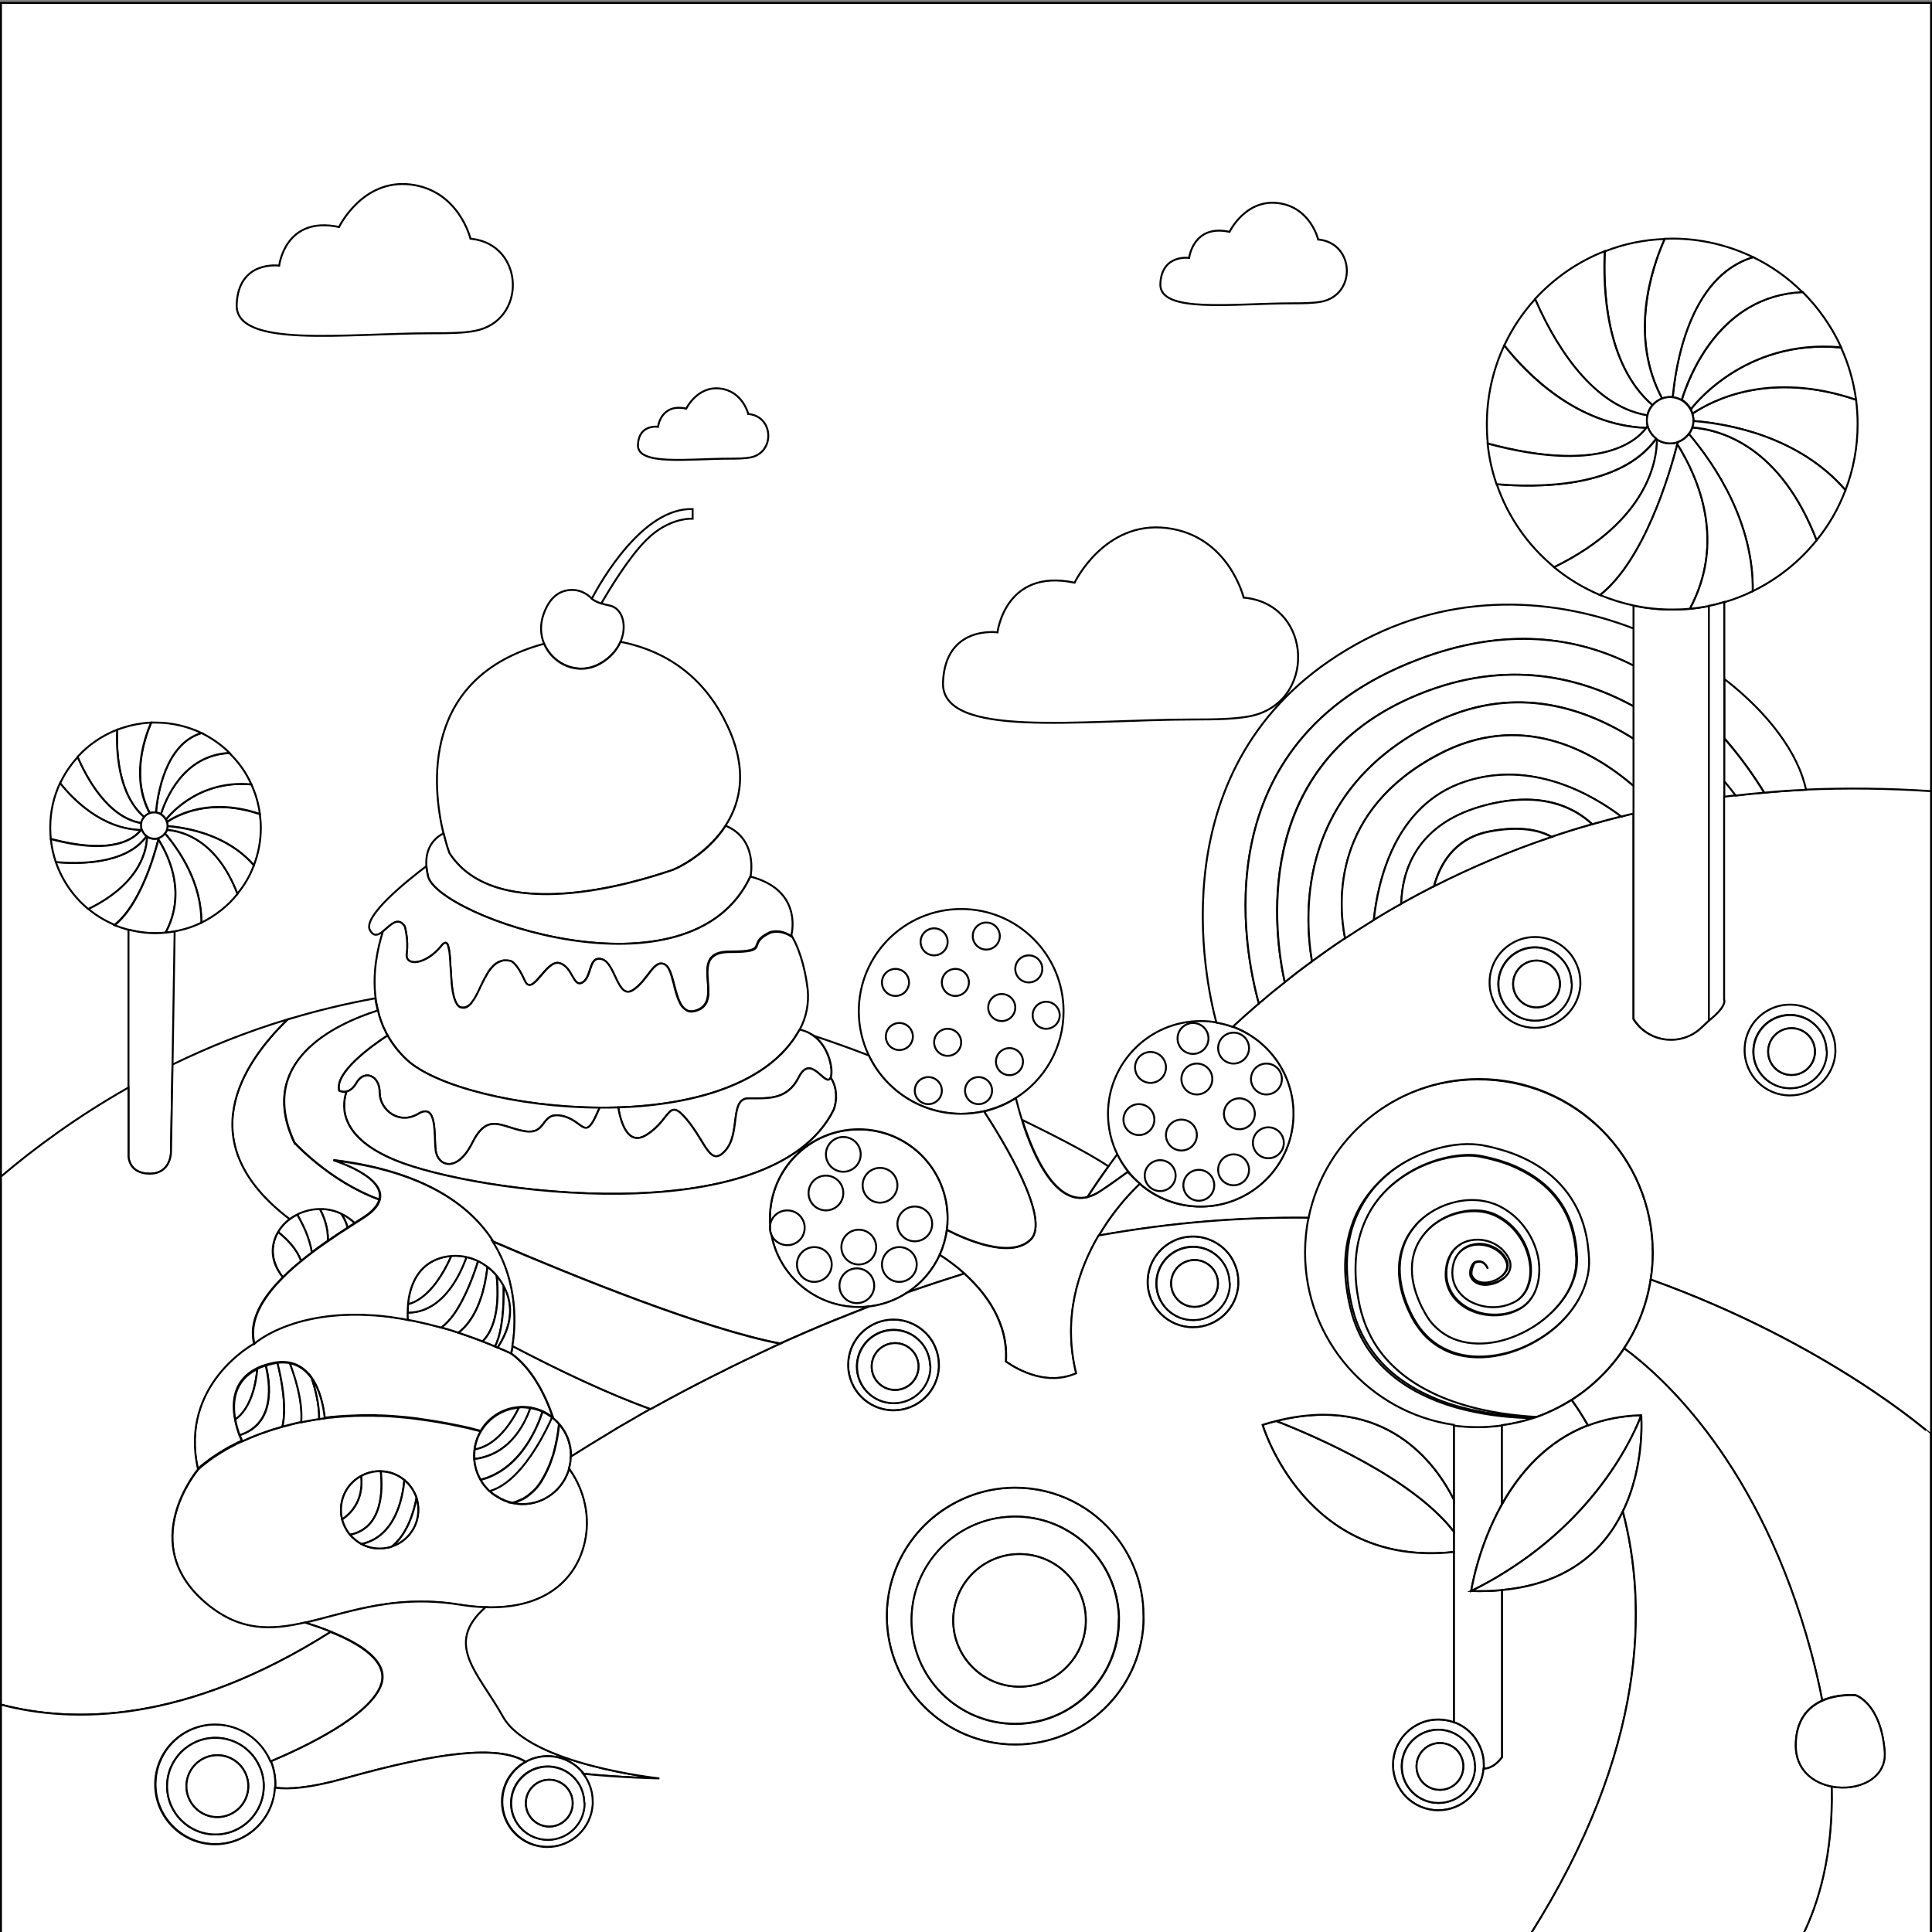 <?xml version="1.0" encoding="utf-8"?>
<!-- Generator: Adobe Illustrator 23.0.5, SVG Export Plug-In . SVG Version: 6.00 Build 0)  -->
<svg version="1.1" baseProfile="tiny" id="Layer_1" xmlns="http://www.w3.org/2000/svg" xmlns:xlink="http://www.w3.org/1999/xlink"
	 x="0px" y="0px" viewBox="0 0 1000 1000" xml:space="preserve">
<rect x="0" y="0" width="1000" height="1000" fill="#808080" stroke="none"/>
<rect x="0.5" y="1.5" fill="#FFFFFF" stroke="#000000" stroke-miterlimit="10" width="999" height="1000"/>
<path fill="#FFFFFF" stroke="#000000" stroke-miterlimit="10" d="M144.5,137.5c0,0,3-26,31-20c0,0,12-25,37-22s31,28,31,28
	s0.2,0,0.6,0.1c27.6,3.1,28.8,42.7,1.5,47.7c-5.9,1.1-13.2,1.2-22.1,1.2c-45,0-102,8-101-15S144.5,137.5,144.5,137.5z"/>
<path fill="#FFFFFF" stroke="#000000" stroke-miterlimit="10" d="M615.5,133.5c0,0,2-17.6,20.9-13.5c0,0,8.1-16.9,25-14.9
	c16.9,2,20.9,18.9,20.9,18.9s0.1,0,0.4,0c18.6,2.1,19.5,28.8,1,32.2c-4,0.7-8.9,0.8-14.9,0.8c-30.4,0-68.9,5.4-68.2-10.1
	S615.5,133.5,615.5,133.5z"/>
<path fill="#FFFFFF" stroke="#000000" stroke-miterlimit="10" d="M516.3,327.3c0,0,3.9-33.4,39.9-25.7c0,0,15.4-32.2,47.6-28.3
	s39.9,36,39.9,36s0.3,0,0.8,0.1c35.4,3.9,37,54.9,2,61.4c-7.6,1.4-17,1.6-28.5,1.6c-57.9,0-131.2,10.3-129.9-19.3
	C489.3,323.5,516.3,327.3,516.3,327.3z"/>
<path fill="#FFFFFF" stroke="#000000" stroke-miterlimit="10" d="M340.6,220.9c0,0,1.4-12.3,14.6-9.4c0,0,5.7-11.8,17.5-10.4
	c11.8,1.4,14.6,13.2,14.6,13.2s0.1,0,0.3,0c13,1.4,13.6,20.1,0.7,22.5c-2.8,0.5-6.2,0.6-10.4,0.6c-21.2,0-48.1,3.8-47.7-7.1
	S340.6,220.9,340.6,220.9z"/>
<path fill="#FFFFFF" stroke="#000000" stroke-miterlimit="10" d="M884.5,313.6v214.9l-3.6,3.4c-10.5,10.1-27.7,8-35.4-4.4V313.4
	c6.5,1.4,13.1,2.1,20,2.1c3.1,0,6.2-0.2,9.2-0.4C878,314.8,881.3,314.3,884.5,313.6z"/>
<path fill="#FFFFFF" stroke="#000000" stroke-miterlimit="10" d="M961.5,219.5c0,12-2.2,23.6-6.3,34.2
	c-24.1-27.7-60.2-34.3-78.7-35.8c0-0.1,0-0.3,0-0.4c0-1.2-0.2-2.3-0.5-3.4c10.7-7.2,40.3-22.3,84.7-7.2
	C961.2,211,961.5,215.2,961.5,219.5z"/>
<path fill="#FFFFFF" stroke="#000000" stroke-miterlimit="10" d="M960.7,206.9c-44.4-15.1-74,0-84.7,7.2c-0.2-0.8-0.5-1.5-0.9-2.2
	c0,0,26.9-36.9,77.8-32C956.8,188.3,959.4,197.4,960.7,206.9z"/>
<path fill="#FFFFFF" stroke="#000000" stroke-miterlimit="10" d="M953,179.8c-50.9-4.8-77.8,32-77.8,32c-1.1-2-2.7-3.7-4.7-4.8
	c3.8-12.3,19.7-54,62.5-55.9C941.3,159.4,948.1,169.1,953,179.8z"/>
<path fill="#FFFFFF" stroke="#000000" stroke-miterlimit="10" d="M932.9,151.2c-42.8,1.9-58.7,43.5-62.5,55.9
	c-1.4-0.8-3-1.3-4.6-1.5c1.3-15.5,8.2-62.5,41.6-72.5C916.9,137.7,925.5,143.8,932.9,151.2z"/>
<path fill="#FFFFFF" stroke="#000000" stroke-miterlimit="10" d="M907.4,133.1c-33.4,10-40.2,57-41.6,72.5c-0.4-0.1-0.9-0.1-1.3-0.1
	c-1.5,0-2.9,0.3-4.2,0.8c-17.1-31.9-5.5-67.2,1.3-82.7c1.3,0,2.6-0.1,4-0.1C880.5,123.5,894.7,127,907.4,133.1z"/>
<path fill="#FFFFFF" stroke="#000000" stroke-miterlimit="10" d="M860.3,206.3c-1.9,0.7-3.6,1.9-4.9,3.5
	c-24.6-21.1-25.6-61.4-24.7-79.7c9.6-3.8,20-6,30.9-6.4C854.7,139.1,843.1,174.3,860.3,206.3z"/>
<path fill="#FFFFFF" stroke="#000000" stroke-miterlimit="10" d="M855.3,209.7c-1.3,1.5-2.2,3.3-2.6,5.3
	c-30.8-4.9-50.3-41.8-58.2-60.2c9.9-10.8,22.2-19.4,36.1-24.8C829.7,148.3,830.8,188.6,855.3,209.7z"/>
<path fill="#FFFFFF" stroke="#000000" stroke-miterlimit="10" d="M852.9,220.5L852.9,220.5c-0.2,0.3-0.5,0.7-0.7,1
	c-36.2-1.2-62.4-28.6-73.6-42.7c4.1-8.8,9.5-16.9,16-24c7.9,18.4,27.4,55.3,58.2,60.2c-0.2,0.8-0.3,1.6-0.3,2.5
	C852.5,218.5,852.6,219.5,852.9,220.5z"/>
<path fill="#FFFFFF" stroke="#000000" stroke-miterlimit="10" d="M852.2,221.5c-5.9,7.9-25.4,23.3-82.1,8.1v0
	c-0.4-3.3-0.5-6.7-0.5-10.1c0-14.5,3.2-28.3,9-40.7C789.7,193,816,220.3,852.2,221.5z"/>
<path fill="#FFFFFF" stroke="#000000" stroke-miterlimit="10" d="M804.5,293.6c-13.6-11.2-24-26-29.8-43
	c19.3,1.7,63.9,2.6,82.6-23.6c0.1,0.1,0.3,0.2,0.5,0.3C857.8,237,854.1,269.2,804.5,293.6z"/>
<path fill="#FFFFFF" stroke="#000000" stroke-miterlimit="10" d="M868.2,229.9c-3.9,15.4-16.9,59.9-40,78.1
	c-8.7-3.7-16.7-8.5-23.8-14.4c49.6-24.3,53.3-56.6,53.2-66.2c1.9,1.3,4.3,2.1,6.8,2.1c1.1,0,2.2-0.2,3.2-0.4
	C867.8,229.3,868,229.6,868.2,229.9z"/>
<path fill="#FFFFFF" stroke="#000000" stroke-miterlimit="10" d="M874.7,315.1c-3,0.3-6.1,0.4-9.2,0.4c-6.9,0-13.5-0.7-20-2.1
	c-6-1.3-11.7-3.1-17.3-5.4c23-18.2,36-62.7,40-78.1C879.5,247.9,893.2,280.5,874.7,315.1z"/>
<path fill="#FFFFFF" stroke="#000000" stroke-miterlimit="10" d="M940.3,279.6c-8.9,11.1-20.2,20.1-33.1,26.4
	c0.4-35.7-19.4-65.2-33.1-81.3c0.8-1,1.4-2.2,1.8-3.4C891.7,222.5,921.8,231.6,940.3,279.6z"/>
<path fill="#FFFFFF" stroke="#000000" stroke-miterlimit="10" d="M955.2,253.7c-3.6,9.5-8.6,18.2-14.9,25.9
	c-18.6-48-48.7-57.1-64.4-58.4c0.3-1,0.5-2.2,0.6-3.3C895.1,219.4,931.2,226,955.2,253.7z"/>
<path fill="#FFFFFF" stroke="#000000" stroke-miterlimit="10" d="M876.5,217.5c0,0.1,0,0.3,0,0.4c0,1.2-0.2,2.3-0.6,3.3
	c-0.4,1.2-1,2.4-1.8,3.4c-1.4,1.9-3.4,3.4-5.7,4.2c-0.3,0.1-0.5,0.2-0.8,0.3c-1,0.3-2.1,0.4-3.2,0.4c-2.5,0-4.9-0.8-6.8-2.1
	c-0.2-0.1-0.3-0.2-0.5-0.3c-1.8-1.4-3.2-3.3-4-5.5c-0.1-0.3-0.2-0.7-0.3-1v0c-0.3-1-0.4-2-0.4-3c0-0.9,0.1-1.7,0.3-2.5
	c0.4-2,1.3-3.8,2.6-5.3c1.3-1.5,3-2.8,4.9-3.5c1.3-0.5,2.8-0.8,4.2-0.8c0.5,0,0.9,0,1.3,0.1c1.7,0.2,3.2,0.7,4.6,1.5
	c2,1.1,3.6,2.8,4.7,4.8c0.4,0.7,0.7,1.4,0.9,2.2C876.3,215.2,876.5,216.3,876.5,217.5z"/>
<path fill="#FFFFFF" stroke="#000000" stroke-miterlimit="10" d="M907.2,306c-4.7,2.3-9.6,4.2-14.7,5.7c-2.6,0.8-5.3,1.4-8,2
	c-3.2,0.6-6.5,1.1-9.8,1.4c18.5-34.5,4.8-67.2-6.5-85.2c0.1-0.4,0.2-0.7,0.3-1.1c2.3-0.8,4.2-2.3,5.7-4.2
	C887.8,240.8,907.7,270.3,907.2,306z"/>
<path fill="#FFFFFF" stroke="#000000" stroke-miterlimit="10" d="M857.2,227c-18.7,26.2-63.3,25.3-82.6,23.6v0
	c-2.3-6.7-3.9-13.7-4.6-21c56.7,15.2,76.2-0.3,82.1-8.1c0.3-0.4,0.5-0.7,0.7-1c0.1,0.4,0.2,0.7,0.3,1
	C854,223.7,855.4,225.6,857.2,227z"/>
<path fill="#FFFFFF" stroke="#000000" stroke-miterlimit="10" d="M135,428.5c0,6.8-1.3,13.4-3.6,19.4
	c-13.7-15.7-34.2-19.5-44.7-20.3c0-0.1,0-0.2,0-0.2c0-0.7-0.1-1.3-0.3-1.9c6.1-4.1,22.9-12.6,48.1-4.1
	C134.8,423.7,135,426.1,135,428.5z"/>
<path fill="#FFFFFF" stroke="#000000" stroke-miterlimit="10" d="M134.5,421.3c-25.2-8.5-42,0-48.1,4.1c-0.1-0.4-0.3-0.9-0.5-1.2
	c0,0,15.3-20.9,44.2-18.2C132.3,410.8,133.8,415.9,134.5,421.3z"/>
<path fill="#FFFFFF" stroke="#000000" stroke-miterlimit="10" d="M130.1,406c-28.9-2.7-44.2,18.2-44.2,18.2
	c-0.6-1.1-1.5-2.1-2.7-2.7c2.2-7,11.2-30.7,35.5-31.7C123.5,394.4,127.4,399.9,130.1,406z"/>
<path fill="#FFFFFF" stroke="#000000" stroke-miterlimit="10" d="M118.8,389.7c-24.3,1.1-33.3,24.7-35.5,31.7
	c-0.8-0.5-1.7-0.8-2.6-0.9c0.8-8.8,4.6-35.5,23.6-41.1C109.7,382.1,114.6,385.5,118.8,389.7z"/>
<path fill="#FFFFFF" stroke="#000000" stroke-miterlimit="10" d="M104.3,379.4c-19,5.7-22.8,32.4-23.6,41.1c-0.2,0-0.5,0-0.7,0
	c-0.8,0-1.7,0.2-2.4,0.4c-9.7-18.1-3.1-38.1,0.7-46.9c0.7,0,1.5,0,2.2,0C89,374,97.1,376,104.3,379.4z"/>
<path fill="#FFFFFF" stroke="#000000" stroke-miterlimit="10" d="M77.5,421c-1.1,0.4-2,1.1-2.8,2c-13.9-12-14.5-34.9-14-45.3
	c5.5-2.1,11.4-3.4,17.5-3.7C74.4,382.9,67.8,402.9,77.5,421z"/>
<path fill="#FFFFFF" stroke="#000000" stroke-miterlimit="10" d="M74.7,423c-0.7,0.8-1.2,1.9-1.5,3c-17.5-2.8-28.6-23.7-33.1-34.2
	c5.6-6.2,12.6-11,20.5-14.1C60.2,388.1,60.8,411,74.7,423z"/>
<path fill="#FFFFFF" stroke="#000000" stroke-miterlimit="10" d="M73.3,429.1L73.3,429.1c-0.1,0.2-0.3,0.4-0.4,0.6
	c-20.5-0.7-35.4-16.2-41.8-24.2c2.3-5,5.4-9.6,9.1-13.6c4.5,10.4,15.6,31.4,33.1,34.2c-0.1,0.5-0.1,0.9-0.1,1.4
	C73.1,427.9,73.2,428.5,73.3,429.1z"/>
<path fill="#FFFFFF" stroke="#000000" stroke-miterlimit="10" d="M72.9,429.6c-3.4,4.5-14.4,13.2-46.6,4.6v0
	c-0.2-1.9-0.3-3.8-0.3-5.8c0-8.3,1.8-16.1,5.1-23.1C37.5,413.4,52.4,429,72.9,429.6z"/>
<path fill="#FFFFFF" stroke="#000000" stroke-miterlimit="10" d="M45.8,470.6c-7.7-6.3-13.6-14.8-16.9-24.4c11,1,36.3,1.5,46.9-13.4
	c0.1,0.1,0.2,0.1,0.3,0.2C76.1,438.4,74,456.7,45.8,470.6z"/>
<path fill="#FFFFFF" stroke="#000000" stroke-miterlimit="10" d="M82,434.4c-2.2,8.8-9.6,34-22.7,44.3c-4.9-2.1-9.5-4.8-13.5-8.2
	C74,456.7,76.1,438.4,76.1,433c1.1,0.8,2.4,1.2,3.9,1.2c0.6,0,1.2-0.1,1.8-0.2C81.8,434.1,81.9,434.2,82,434.4z"/>
<path fill="#FFFFFF" stroke="#000000" stroke-miterlimit="10" d="M85.7,482.8c-1.7,0.2-3.5,0.3-5.2,0.3c-3.9,0-7.7-0.4-11.3-1.2
	c-0.9-0.2-1.8-0.4-2.7-0.6c-2.5-0.7-4.8-1.5-7.2-2.4c13.1-10.4,20.5-35.6,22.7-44.4C88.4,444.6,96.2,463.2,85.7,482.8z"/>
<path fill="#FFFFFF" stroke="#000000" stroke-miterlimit="10" d="M123,462.6c-5,6.3-11.5,11.4-18.8,15c0.2-20.3-11-37-18.8-46.2
	c0.4-0.6,0.8-1.2,1-1.9C95.4,430.2,112.5,435.4,123,462.6z"/>
<path fill="#FFFFFF" stroke="#000000" stroke-miterlimit="10" d="M131.4,447.9c-2,5.4-4.9,10.3-8.5,14.7
	c-10.5-27.2-27.6-32.4-36.6-33.1c0.2-0.6,0.3-1.2,0.3-1.9C97.3,428.5,117.8,432.2,131.4,447.9z"/>
<path fill="#FFFFFF" stroke="#000000" stroke-miterlimit="10" d="M86.7,427.4c0,0.1,0,0.2,0,0.2c0,0.7-0.1,1.3-0.3,1.9
	c-0.2,0.7-0.6,1.4-1,1.9c-0.8,1.1-1.9,1.9-3.2,2.4c-0.1,0.1-0.3,0.1-0.5,0.1c-0.6,0.2-1.2,0.2-1.8,0.2c-1.4,0-2.8-0.4-3.9-1.2
	c-0.1-0.1-0.2-0.1-0.3-0.2c-1-0.8-1.8-1.9-2.3-3.1c-0.1-0.2-0.1-0.4-0.2-0.6v0c-0.1-0.5-0.2-1.1-0.2-1.7c0-0.5,0.1-1,0.1-1.4
	c0.2-1.1,0.7-2.1,1.5-3c0.7-0.9,1.7-1.6,2.8-2c0.7-0.3,1.6-0.4,2.4-0.4c0.3,0,0.5,0,0.7,0c0.9,0.1,1.8,0.4,2.6,0.9
	c1.1,0.6,2,1.6,2.7,2.7c0.2,0.4,0.4,0.8,0.5,1.2C86.6,426,86.7,426.7,86.7,427.4z"/>
<path fill="#FFFFFF" stroke="#000000" stroke-miterlimit="10" d="M104.2,477.6c-2.7,1.3-5.5,2.4-8.4,3.2c-1.5,0.4-3,0.8-4.5,1.1
	c-0.3,0.1-0.6,0.1-0.9,0.2c-1.5,0.3-3.1,0.5-4.7,0.7c10.5-19.6,2.7-38.1-3.7-48.4c0.1-0.2,0.1-0.4,0.2-0.6c1.3-0.5,2.4-1.3,3.2-2.4
	C93.2,440.6,104.4,457.3,104.2,477.6z"/>
<path fill="#FFFFFF" stroke="#000000" stroke-miterlimit="10" d="M75.8,432.8c-10.6,14.9-35.9,14.4-46.9,13.4v0
	c-1.3-3.8-2.2-7.8-2.6-11.9c32.2,8.6,43.2-0.2,46.6-4.6c0.2-0.2,0.3-0.4,0.4-0.6c0.1,0.2,0.1,0.4,0.2,0.6
	C74,430.9,74.8,432,75.8,432.8z"/>
<path fill="#FFFFFF" stroke="#000000" stroke-miterlimit="10" d="M884.5,528.5V313.6c2.7-0.5,5.4-1.2,8-2v205.9
	C892.5,517.5,894.5,520.5,884.5,528.5z"/>
<path fill="#FFFFFF" stroke="#000000" stroke-miterlimit="10" d="M777.5,778.5c-12.7,22.6-16,45-16,45c5.7,0.2,11,0,16-0.5v86.5
	c-3.2,4.3-6.5,5.9-9.6,6c0-0.2,0-0.5,0.1-0.7c0-0.4,0-0.9,0-1.3c0-3.2-0.6-6.2-1.8-9c-0.8-1.9-1.9-3.8-3.1-5.4
	c-2.7-3.5-6.4-6.2-10.6-7.7V737.6c4.2,0.6,8.6,0.9,13,0.9c4.1,0,8.1-0.3,12-0.8V778.5z"/>
<path fill="#FFFFFF" stroke="#000000" stroke-miterlimit="10" d="M849.5,732.5c0,0-4.2,12.7-16,29.7c-11.1,16-28.8,35.9-56,52.5
	c-5,3.1-10.3,6-16,8.8c0,0,3.3-22.4,16-45c9.2-16.3,23.2-32.6,44.5-40.8C830.1,734.7,839.2,732.8,849.5,732.5z"/>
<path fill="#FFFFFF" stroke="#000000" stroke-miterlimit="10" d="M840,782.3c-9.3,19.2-27.4,37.4-62.5,40.7c-5,0.5-10.3,0.6-16,0.5
	c5.7-2.8,11-5.7,16-8.8c27.2-16.6,45-36.5,56-52.5c11.7-17,16-29.7,16-29.7S851.7,758.2,840,782.3z"/>
<path fill="#FFFFFF" stroke="#000000" stroke-miterlimit="10" d="M752.5,792.7v10.6c-77.1,8.4-99-65.8-99-65.8
	c2.4-0.8,4.8-1.4,7.1-2C680.3,743.2,730.9,764.8,752.5,792.7z"/>
<path fill="#FFFFFF" stroke="#000000" stroke-miterlimit="10" d="M752.5,776.1v16.6c-21.6-27.9-72.2-49.5-91.9-57.2
	C717.4,721.2,743.4,758,752.5,776.1z"/>
<path fill="#FFFFFF" stroke="#000000" stroke-miterlimit="10" d="M822.9,652.1c0,1.8-0.1,3.6-0.3,5.4c-1.2,8.3-5.1,15.9-10.2,22.1
	c-5.2,6.3-11.6,11.3-18.6,15.1c-7,3.8-14.8,6.4-22.9,7.2c-4,0.4-8.2,0.4-12.2-0.3c-4.1-0.6-8.1-2-11.8-3.9c-3.7-2-7.1-4.6-9.8-7.7
	c-1.4-1.5-2.7-3.2-3.8-5c-0.6-0.9-1.1-1.8-1.6-2.6c-0.5-0.9-0.9-1.8-1.4-2.7c-3.5-7.1-5.9-15.1-5.8-23.4c0.1-4.1,0.8-8.3,2.3-12.2
	c1.4-3.8,3.6-7.2,6.2-10.2c0.1-0.1,0.2-0.3,0.3-0.4c5.6-6.2,13.1-10.2,21.1-11.9c4-0.8,8.2-1.1,12.3-0.6c2.1,0.3,4.1,0.7,6.1,1.4
	c2,0.7,4,1.6,5.7,2.6c7.1,4.1,12.7,10.7,15.8,18.2c0.2,0.5,0.4,1,0.6,1.5c1.2,3.3,2,6.8,2.2,10.3c0.2,4.1-0.2,8.3-1.8,12.2
	c-1.5,3.9-4.3,7.6-8.1,9.8c-3.7,2.1-7.7,3.2-11.8,3.4c-4.1,0.2-8.2-0.3-12-1.8c-3.8-1.4-7.4-3.7-10.1-6.9c-2.7-3.2-4.4-7.2-4.6-11.4
	c-0.1-2.1,0-4.1,0.5-6.1c0.4-2,1.2-4,2.3-5.8c2.2-3.6,6.1-6.1,10.1-6.8c4-0.8,8.2-0.1,11.9,1.6c3.6,1.7,6.7,4.7,8.2,8.6
	c0.8,2,0.7,4.4-0.3,6.2c-0.9,1.9-2.5,3.3-4.2,4.3c-1.7,1-3.6,1.7-5.5,2.1c-1.9,0.3-4,0.3-5.9-0.3c-1-0.3-1.9-0.8-2.6-1.5
	c-0.8-0.7-1.3-1.6-1.7-2.5c-1-3.8,1.5-7,2.4-7.3c0.9-0.3,1.9-0.5,2.8-0.3c0.9,0.2,1.8,0.7,2.4,1.4c0.6,0.7,1.1,1.5,1.4,2.4
	c-0.4-0.8-0.9-1.6-1.5-2.3c-0.6-0.7-1.5-1.1-2.4-1.3c-0.9-0.1-1.8,0-2.6,0.4c-0.8,0.3-2.5,5-1.8,6.6c0.7,1.7,2.2,2.9,3.9,3.4
	c1.7,0.5,3.6,0.4,5.3,0.1c1.8-0.4,3.5-1.1,5-2.1c1.5-1,2.8-2.3,3.5-3.8c0.7-1.5,0.7-3.3,0.1-4.8c-0.7-1.6-1.8-3.1-3-4.3
	c-1.3-1.2-2.8-2.2-4.4-2.9c-3.2-1.5-7-1.9-10.3-1.1c-3.4,0.7-6.4,2.8-8.1,5.8c-1.7,2.9-2.3,6.6-2,10c0.3,3.4,1.8,6.7,4.1,9.2
	c2.3,2.6,5.3,4.4,8.7,5.6c3.3,1.1,6.9,1.6,10.4,1.3c3.5-0.3,6.9-1.4,9.8-3.1c2.8-1.7,4.8-4.5,5.9-7.6c1.2-3.2,1.5-6.7,1.3-10.2
	c-0.3-3.5-1.2-6.9-2.6-10.2c-0.3-0.7-0.6-1.3-0.9-1.9c-2.9-5.6-7.4-10.4-12.9-13.4c-5.9-3.5-13.2-3.9-20-2.4
	c-5.5,1.2-10.7,3.8-14.9,7.4c-1,0.9-2,1.8-2.8,2.8c-2.3,2.6-4.1,5.5-5.3,8.7c-1.2,3.2-1.8,6.6-1.8,10c-0.1,6.9,2.1,13.9,5.3,20.3
	c0.4,0.8,0.8,1.6,1.3,2.4c0.4,0.8,0.9,1.5,1.3,2.2c0.9,1.5,2,2.8,3.1,4.1c2.3,2.5,5,4.6,8,6.2c6,3.2,13.2,4.1,20.2,3.4
	c7-0.7,14-3.1,20.3-6.5c6.3-3.4,12-8,16.5-13.4c4.5-5.4,7.8-11.9,8.8-18.6c0.2-1.7,0.3-3.4,0.3-5.1l-0.1-1.4l-0.1-1.4
	c0-0.9-0.2-1.8-0.2-2.7c-0.4-3.6-1.1-7.1-2.1-10.5c-2-6.8-5.6-13.1-10.4-18.3c-4.8-5.2-10.8-9.3-17.3-12.4
	c-3.3-1.6-6.7-2.8-10.2-3.9c-1.7-0.5-3.5-1-5.3-1.4c-0.9-0.2-1.8-0.4-2.7-0.6c-0.9-0.2-1.8-0.4-2.6-0.5c-3.4-0.5-7-0.4-10.5,0
	c-3.6,0.4-7.1,1.2-10.6,2.2c-6.9,2.1-13.6,5.3-19.4,9.6c-5.9,4.2-10.9,9.6-14.7,15.7c-1.1,1.8-2.1,3.6-2.9,5.5
	c-2.1,4.7-3.6,9.7-4.4,14.8c-1.1,7.2-1,14.7,0,22c0.5,3.7,1.2,7.3,2.2,10.9c1,3.5,2.2,7,3.8,10.3c3.1,6.6,7.5,12.7,12.9,17.8
	c5.3,5.1,11.6,9.3,18.2,12.7c6.7,3.4,13.8,6,21,8c7.3,2,14.7,3.4,22.2,4.3c4.2,0.5,8.4,0.9,12.7,1.1c-0.4,0.2-0.8,0.3-1.3,0.4
	c-11.4-0.1-22.9-1.4-34.1-4c-7.4-1.7-14.8-4.1-21.7-7.4c-7-3.3-13.6-7.4-19.4-12.6c-5.8-5.2-10.6-11.5-14.2-18.5
	c-1.8-3.5-3.2-7.2-4.3-10.9c-1.1-3.8-1.9-7.5-2.5-11.4c-1.2-7.7-1.6-15.6-0.5-23.4c0.7-4.9,1.9-9.8,3.8-14.4
	c1.1-2.7,2.4-5.4,3.9-7.9c4-6.9,9.5-12.9,15.9-17.6c6.3-4.8,13.5-8.3,21.1-10.7c3.8-1.2,7.7-2.1,11.6-2.6c4-0.5,8-0.6,12.2-0.1
	c1.1,0.2,2,0.3,3,0.5c1,0.2,1.9,0.4,2.9,0.6c1.9,0.4,3.8,0.9,5.7,1.5c3.8,1.1,7.5,2.5,11.1,4.1c7.2,3.3,14,7.8,19.5,13.8
	c5.5,5.9,9.7,13.2,12,20.9c1.2,3.9,2,7.8,2.4,11.8c0.1,1,0.2,2,0.3,3l0.2,3C822.9,651.5,822.9,651.8,822.9,652.1z"/>
<path fill="#FFFFFF" stroke="#000000" stroke-miterlimit="10" d="M855.5,648.5c0,4.7-0.4,9.3-1.1,13.8c-2,13-6.8,25.1-13.8,35.6
	c-7,10.7-16.3,19.8-27.2,26.7c-5.6,3.5-11.7,6.5-18,8.8c-4.2-0.2-8.5-0.6-12.7-1.1c-7.5-0.9-15-2.3-22.2-4.3c-7.3-2-14.4-4.6-21-8
	c-6.7-3.4-12.9-7.6-18.2-12.7c-5.4-5.1-9.8-11.1-12.9-17.8c-1.6-3.3-2.8-6.8-3.8-10.3c-1-3.5-1.6-7.2-2.2-10.9c-1-7.3-1.1-14.8,0-22
	c0.8-5.1,2.3-10.1,4.4-14.8c0.9-1.9,1.8-3.7,2.9-5.5c3.8-6.2,8.8-11.5,14.7-15.7c5.9-4.3,12.5-7.5,19.4-9.6c3.5-1,7-1.8,10.6-2.2
	c3.6-0.4,7.2-0.5,10.5,0c0.8,0.1,1.7,0.3,2.6,0.5c0.9,0.2,1.8,0.4,2.7,0.6c1.8,0.4,3.6,0.9,5.3,1.4c3.5,1,6.9,2.3,10.2,3.9
	c6.5,3.1,12.5,7.2,17.3,12.4c4.8,5.2,8.4,11.5,10.4,18.3c1,3.4,1.7,6.9,2.1,10.5c0.1,0.9,0.2,1.8,0.2,2.7l0.1,1.4l0.1,1.4
	c0,1.7-0.1,3.4-0.3,5.1c-1,6.8-4.2,13.2-8.8,18.6c-4.5,5.4-10.2,10-16.5,13.4c-6.3,3.4-13.2,5.8-20.3,6.5c-7,0.7-14.1-0.2-20.2-3.4
	c-3-1.6-5.7-3.7-8-6.2c-1.2-1.3-2.2-2.6-3.1-4.1c-0.5-0.7-0.9-1.5-1.3-2.2c-0.4-0.8-0.8-1.6-1.3-2.4c-3.2-6.4-5.4-13.4-5.3-20.3
	c0-3.5,0.6-6.9,1.8-10c1.2-3.2,3-6.1,5.3-8.7c0.9-1,1.8-1.9,2.8-2.8c4.2-3.7,9.5-6.2,14.9-7.4c6.8-1.5,14.1-1,20,2.4
	c5.5,3,10,7.8,12.9,13.4c0.3,0.6,0.6,1.3,0.9,1.9c1.4,3.2,2.3,6.7,2.6,10.2c0.3,3.5-0.1,7-1.3,10.2c-1.1,3.2-3.2,5.9-5.9,7.6
	c-2.9,1.7-6.3,2.8-9.8,3.1c-3.5,0.3-7-0.1-10.4-1.3c-3.3-1.1-6.4-3-8.7-5.6c-2.3-2.5-3.8-5.8-4.1-9.2c-0.3-3.4,0.3-7.1,2-10
	c1.7-2.9,4.7-5,8.1-5.8c3.4-0.8,7.1-0.3,10.3,1.1c1.6,0.7,3.1,1.7,4.4,2.9c1.3,1.2,2.4,2.7,3,4.3c0.7,1.5,0.6,3.3-0.1,4.8
	c-0.7,1.5-2,2.8-3.5,3.8c-1.5,1-3.2,1.7-5,2.1c-1.8,0.4-3.6,0.4-5.3-0.1c-1.7-0.5-3.2-1.7-3.9-3.4c-0.7-1.6,0.9-6.3,1.8-6.6
	c0.8-0.3,1.8-0.5,2.6-0.4c0.9,0.1,1.7,0.6,2.4,1.3c0.7,0.7,1.1,1.5,1.5,2.3c-0.3-0.9-0.8-1.7-1.4-2.4c-0.6-0.7-1.5-1.2-2.4-1.4
	c-0.9-0.2-1.9,0-2.8,0.3c-0.9,0.3-3.3,3.5-2.4,7.3c0.4,0.9,0.9,1.8,1.7,2.5c0.8,0.7,1.7,1.2,2.6,1.5c1.9,0.7,4,0.7,5.9,0.3
	c2-0.3,3.8-1,5.5-2.1c1.7-1,3.3-2.5,4.2-4.3c1-1.9,1.1-4.3,0.3-6.2c-1.5-3.8-4.6-6.8-8.2-8.6c-3.6-1.8-7.8-2.4-11.9-1.6
	c-4,0.7-7.9,3.2-10.1,6.8c-1.1,1.8-1.9,3.8-2.3,5.8c-0.4,2-0.6,4.1-0.5,6.1c0.2,4.1,1.9,8.2,4.6,11.4c2.7,3.2,6.3,5.5,10.1,6.9
	c3.8,1.4,7.9,2,12,1.8c4.1-0.2,8.1-1.3,11.8-3.4c3.8-2.2,6.6-5.8,8.1-9.8c1.5-3.9,2-8.1,1.8-12.2c-0.2-3.5-0.9-7-2.2-10.3
	c-0.2-0.5-0.4-1-0.6-1.5c-3.1-7.5-8.7-14.1-15.8-18.2c-1.7-1-3.7-2-5.7-2.6c-2-0.7-4-1.1-6.1-1.4c-4.1-0.5-8.3-0.3-12.3,0.6
	c-8,1.7-15.5,5.8-21.1,11.9c-0.1,0.1-0.2,0.3-0.3,0.4c-2.6,3-4.8,6.5-6.2,10.2c-1.5,3.9-2.3,8.1-2.3,12.2
	c-0.2,8.3,2.3,16.3,5.8,23.4c0.4,0.9,0.9,1.8,1.4,2.7c0.5,0.9,1,1.8,1.6,2.6c1.1,1.7,2.4,3.4,3.8,5c2.8,3.1,6.1,5.7,9.8,7.7
	c3.7,2,7.7,3.3,11.8,3.9c4.1,0.7,8.2,0.7,12.2,0.3c8.1-0.8,15.8-3.4,22.9-7.2c7-3.8,13.5-8.8,18.6-15.1c5.1-6.2,9-13.8,10.2-22.1
	c0.2-1.8,0.4-3.6,0.3-5.4c0-0.3,0-0.5,0-0.8l-0.2-3c-0.1-1-0.2-2-0.3-3c-0.4-4-1.2-7.9-2.4-11.8c-2.3-7.7-6.5-15-12-20.9
	c-5.5-6-12.3-10.5-19.5-13.8c-3.6-1.7-7.3-3-11.1-4.1c-1.9-0.6-3.8-1-5.7-1.5c-1-0.2-1.9-0.4-2.9-0.6c-1-0.2-1.9-0.4-3-0.5
	c-4.2-0.5-8.2-0.4-12.2,0.1c-4,0.5-7.8,1.4-11.6,2.6c-7.5,2.4-14.7,5.9-21.1,10.7c-6.3,4.8-11.8,10.8-15.9,17.6
	c-1.5,2.5-2.8,5.2-3.9,7.9c-1.8,4.6-3.1,9.5-3.8,14.4c-1.1,7.8-0.8,15.7,0.5,23.4c0.6,3.8,1.4,7.6,2.5,11.4
	c1.1,3.8,2.6,7.4,4.3,10.9c3.5,7,8.4,13.3,14.2,18.5c5.8,5.2,12.4,9.4,19.4,12.6c7,3.3,14.3,5.7,21.7,7.4c11.2,2.6,22.7,3.9,34.1,4
	c-5.4,1.8-11,3.1-16.8,3.9c-3.9,0.5-7.9,0.8-12,0.8c-4.4,0-8.8-0.3-13-0.9c-43.5-6.3-77-43.8-77-89.1c0-6.2,0.6-12.3,1.8-18.1
	c8.4-41,44.7-71.9,88.2-71.9C815.2,558.5,855.5,598.8,855.5,648.5z"/>
<path fill="#FFFFFF" stroke="#000000" stroke-miterlimit="10" d="M584,606.4c-1.9,1.4-4.2,3-6.8,4.9c-1.7,1.2-3.5,2.4-5.5,3.8
	c-0.7,0.5-1.4,0.9-2.1,1.4c-2.3,1.6-4.6,2.5-6.7,3c3.1-4.8,6.7-10.1,10.9-15.9c1.5-2,3-4.1,4.6-6.3
	C579.8,600.6,581.8,603.6,584,606.4z"/>
<path fill="#FFFFFF" stroke="#000000" stroke-miterlimit="10" d="M999.5,409.5v333c0,0-52.7-47-145.1-80.2c0.7-4.5,1.1-9.1,1.1-13.8
	c0-49.7-40.3-90-90-90c-43.5,0-79.8,30.8-88.2,71.9c-34.1-0.4-70.4,2.3-108.7,9.2c5.8-9.8,12.2-17.5,17.1-22.7
	c1.6-1.7,3-3.1,4.2-4.2c8.4,7.4,19.5,11.8,31.5,11.8c26.5,0,48-21.5,48-48c0-20.7-13.1-38.4-31.5-45.1c4.4-4,8.9-8,13.6-12.1
	c4.3-3.7,8.8-7.3,13.4-11c4.6-3.6,9.3-7.2,14.1-10.8c5.5-4,11.2-8,17.1-12c4.8-3.2,9.8-6.4,14.9-9.5c4.6-2.8,9.4-5.6,14.2-8.3
	c5.5-3.1,11.2-6.1,17-9.1c18.8-9.5,39-18.2,60.8-25.5c6.8-2.3,13.8-4.5,21-6.5c4.9-1.4,9.9-2.8,15-4c2.1-0.5,4.3-1.1,6.4-1.6v106.4
	c7.7,12.4,24.9,14.5,35.4,4.4l3.6-3.4c10-8,8-11,8-11v-105c2-0.3,4-0.5,5.9-0.7c4.8-0.6,9.7-1.1,14.7-1.5c7.1-0.6,14.3-1.1,21.6-1.5
	C955.4,407.8,977,408,999.5,409.5z"/>
<path fill="#FFFFFF" stroke="#000000" stroke-miterlimit="10" d="M321.2,332.1c-1.8,4.3-5.3,8.4-10.7,11.4
	c-11.2,6.3-24.4,0.3-28.9-10.4c-1.9-4.5-2.2-10-0.1-15.6c3.9-10.7,10.7-12.5,15.9-12.1c3.2,0.3,6.1,1.8,8.5,4
	c0.1,0.1,0.3,0.3,0.4,0.4c1,0.8,2.6,1.7,4.9,2.5c1.2,0.4,2.6,0.8,4.3,1.1C322.2,314.8,324.8,323.7,321.2,332.1z"/>
<path fill="#FFFFFF" stroke="#000000" stroke-miterlimit="10" d="M358.5,263.5v5c0,0-12-1-24,11c-9.3,9.3-19.3,26-23.3,32.9
	c-2.3-0.8-3.9-1.7-4.9-2.5C310.8,301.3,332.7,262.6,358.5,263.5z"/>
<path fill="#FFFFFF" stroke="#000000" stroke-miterlimit="10" d="M375.5,427.4c-10.3,15.9-27.5,23.1-28,23.1c-1,0-88,33-115-9
	c0,0-1.5-3.9-3-10.2c-5.6-23.5-12-80.7,52.1-98.1c4.5,10.7,17.6,16.7,28.9,10.4c5.4-3,8.8-7.2,10.7-11.4c18.5,3.6,40.7,14,54.3,41.4
	C387.4,397.2,383.6,415,375.5,427.4z"/>
<path fill="#FFFFFF" stroke="#000000" stroke-miterlimit="10" d="M388.5,453.5c0,0.1-0.1,0.1-0.1,0.2
	c-31.2,66.7-161.9,20.8-166.9-0.2c-0.4-1.9-0.7-3.6-0.8-5.2c-0.7-10,4.6-14.8,8.9-17c1.5,6.3,3,10.2,3,10.2c27,42,114,9,115,9
	c0.6,0,17.8-7.2,28-23.1C392.5,434.4,388.5,453.5,388.5,453.5z"/>
<path fill="#FFFFFF" stroke="#000000" stroke-miterlimit="10" d="M409.6,484.1c-0.1,0.3-0.1,0.4-0.1,0.4c-6-4-11-2-11-2
	c-13,6,1,10-21,10s-3,24-16,30s-11-19-17-23s-9,8-17,13s-9-14-16-16s-5,9-10,12s-5-8-12-10s-14,18-18,9s-7-10-7-10
	c-15-4-15,24-25,24s-3-42-11-32s-19,11-18,4s-1-14-1-14c-3.6-5.4-7.6-0.3-11.3,2.6c-2.4,1.9-4.7,2.9-6.7-0.6
	c-4-7.2,19.7-26,29.2-33.2c0.1,1.6,0.4,3.3,0.8,5.2c5,21,135.7,66.9,166.9,0.2C414.1,460.4,410.4,480.8,409.6,484.1z"/>
<path fill="#FFFFFF" stroke="#000000" stroke-miterlimit="10" d="M414,532.8c0,0,0,0.1-0.1,0.1c-0.1,0.3-0.3,0.5-0.4,0.7
	c-15.4,27.2-53.8,38.3-93.5,39.6c-3.2,0.1-6.4,0.1-9.6,0.1c-42.9-0.2-85.3-11.2-99.9-24.8c-4.2-3.9-7.4-8.2-9.9-12.6
	c-0.1-0.2-0.3-0.5-0.4-0.7c-0.1-0.2-0.3-0.5-0.4-0.7c-0.1-0.2-0.2-0.3-0.2-0.5c-0.2-0.3-0.4-0.7-0.5-1.1c0-0.1-0.1-0.2-0.2-0.3
	c-0.2-0.5-0.4-1-0.7-1.5c0,0,0,0,0,0c-0.2-0.5-0.4-1-0.6-1.6c-0.2-0.5-0.4-1.1-0.6-1.6c-0.2-0.4-0.3-0.8-0.4-1.2
	c-0.2-0.5-0.3-1.1-0.5-1.7c-0.1-0.3-0.2-0.6-0.2-0.9v0c-0.1-0.3-0.1-0.5-0.2-0.8c0-0.1-0.1-0.2-0.1-0.3c0-0.2-0.1-0.4-0.1-0.6
	c-0.2-0.7-0.3-1.3-0.4-2c-0.1-0.3-0.1-0.5-0.2-0.8c-0.1-0.5-0.2-1-0.3-1.5c0-0.3-0.1-0.5-0.1-0.8c0-0.3-0.1-0.5-0.1-0.8
	c-1.7-13.5,1.2-26.3,3.8-34.4c3.7-3,7.7-8.1,11.3-2.6c0,0,2,7,1,14s10,6,18-4c0.8-1.1,1.5-1.5,2.1-1.5c0,0,0.1,0,0.1,0c0,0,0,0,0,0
	c0,0,0.1,0,0.1,0c0.1,0,0.1,0,0.2,0.1c0,0,0.1,0,0.1,0.1c0,0,0.1,0.1,0.1,0.1c0,0,0.1,0.1,0.1,0.1c0.1,0.1,0.1,0.1,0.2,0.2
	c0.1,0.1,0.1,0.2,0.2,0.3c0,0.1,0.1,0.2,0.1,0.3c0.1,0.1,0.1,0.2,0.1,0.3c0,0.1,0.1,0.3,0.1,0.4c0.1,0.2,0.1,0.5,0.2,0.7
	c0,0.1,0,0.2,0,0.2c0.1,0.3,0.1,0.5,0.2,0.8c0,0.3,0.1,0.7,0.2,1c0.1,0.6,0.1,1.2,0.2,1.9c0,0.4,0.1,0.9,0.1,1.3
	c0,0.5,0.1,0.9,0.1,1.4c0,0.5,0.1,1,0.1,1.5c0,1,0.1,2,0.2,3c0,0.5,0.1,1,0.1,1.5v0c0,0.5,0.1,1,0.1,1.6c0,0.5,0.1,1,0.1,1.6
	c0,0.5,0.1,1,0.1,1.6c0,0.5,0.1,0.9,0.1,1.3c0,0.3,0.1,0.6,0.1,0.9c0,0.3,0.1,0.5,0.1,0.8c0,0.2,0,0.3,0.1,0.5
	c0,0.3,0.1,0.6,0.1,0.9c0,0.2,0.1,0.5,0.1,0.7c0.1,0.5,0.2,0.9,0.3,1.4c0.1,0.3,0.1,0.6,0.2,0.9s0.2,0.6,0.2,0.9
	c0.1,0.3,0.2,0.6,0.3,0.8c0.1,0.3,0.2,0.5,0.3,0.8c0.3,0.8,0.6,1.4,1,2c0.2,0.2,0.3,0.4,0.5,0.6c0.1,0.1,0.2,0.2,0.3,0.3
	c0.2,0.2,0.4,0.4,0.7,0.5c0.1,0.1,0.2,0.1,0.3,0.1c0,0,0.1,0,0.1,0c0.1,0,0.2,0.1,0.3,0.1c0.1,0,0.2,0.1,0.3,0.1c0.1,0,0.1,0,0.2,0
	c0,0,0,0,0,0c0.1,0,0.2,0,0.3,0c0.1,0,0.3,0,0.4,0c0.1,0,0.2,0,0.3,0c0.1,0,0.2,0,0.2,0c0,0,0,0,0,0c0.1,0,0.3-0.1,0.4-0.1
	c0.1,0,0.2-0.1,0.3-0.1c0.2-0.1,0.4-0.2,0.6-0.3c0.1,0,0.2-0.1,0.3-0.2c0.1-0.1,0.2-0.1,0.3-0.2c0.1-0.1,0.2-0.2,0.3-0.3
	c0.1-0.1,0.2-0.2,0.3-0.2c0.2-0.1,0.4-0.3,0.5-0.5c0.2-0.2,0.4-0.4,0.6-0.7c0.1-0.2,0.3-0.4,0.4-0.6c0.1-0.2,0.3-0.4,0.4-0.6
	c0,0,0,0,0.1-0.1c0.1-0.1,0.2-0.3,0.3-0.4c0.2-0.3,0.3-0.5,0.5-0.8c0.2-0.4,0.4-0.7,0.6-1.1c0.1-0.2,0.2-0.3,0.3-0.5
	c0.2-0.3,0.4-0.7,0.5-1.1c0.1-0.2,0.2-0.4,0.3-0.5c0.1-0.2,0.2-0.5,0.3-0.7c0.2-0.3,0.3-0.7,0.5-1c0.2-0.4,0.3-0.8,0.5-1.1
	c0.3-0.6,0.6-1.2,0.9-1.8c0.3-0.6,0.6-1.2,0.9-1.8c0.1-0.2,0.2-0.4,0.3-0.6c0-0.1,0.1-0.2,0.2-0.3c0.1-0.2,0.2-0.4,0.3-0.5
	c0.1-0.2,0.2-0.4,0.4-0.7c0.1-0.1,0.2-0.3,0.2-0.4c0.2-0.3,0.3-0.5,0.5-0.8c0.1-0.3,0.3-0.5,0.5-0.8l0,0c0.2-0.2,0.3-0.5,0.5-0.7
	c0.5-0.7,1.1-1.4,1.7-2c0.2-0.2,0.3-0.3,0.5-0.5c0.2-0.2,0.4-0.4,0.7-0.5c0.1-0.1,0.2-0.2,0.3-0.3c0.1-0.1,0.2-0.1,0.3-0.2
	c0.1-0.1,0.2-0.2,0.4-0.2c0.1-0.1,0.2-0.1,0.3-0.2c0.1-0.1,0.3-0.1,0.4-0.2c0.1-0.1,0.2-0.1,0.4-0.2c0.2-0.1,0.3-0.1,0.5-0.2
	c0.1,0,0.2-0.1,0.3-0.1c0.1,0,0.2-0.1,0.3-0.1c0.1,0,0.2,0,0.3-0.1c0.1,0,0.2,0,0.3-0.1c0.2,0,0.3-0.1,0.5-0.1c0.1,0,0.2,0,0.3,0
	c0.1,0,0.2,0,0.3,0c0.2,0,0.3,0,0.5,0c0.2,0,0.5,0,0.7,0c0.5,0,0.9,0.1,1.4,0.2c0.2,0.1,0.5,0.1,0.7,0.2c0,0,3,1,7,10s11-11,18-9
	s7,13,12,10s3-14,10-12s8,21,16,16s11-17,17-13c0.1,0.1,0.2,0.2,0.3,0.3c0.1,0.1,0.1,0.1,0.2,0.2c0.1,0,0.1,0.1,0.2,0.2
	c0.1,0.1,0.1,0.2,0.2,0.3c0.2,0.2,0.4,0.5,0.5,0.8c0,0.1,0.1,0.1,0.1,0.2c0,0.1,0.1,0.1,0.1,0.2c0.1,0.1,0.2,0.3,0.3,0.5
	c0.1,0.2,0.2,0.3,0.2,0.5c0.2,0.3,0.3,0.7,0.4,1.1c0.2,0.4,0.3,0.8,0.4,1.2c0.1,0.2,0.1,0.4,0.2,0.6c0,0.1,0.1,0.3,0.1,0.4
	c0,0.1,0.1,0.3,0.1,0.4c0.2,0.6,0.3,1.2,0.5,1.8c0.1,0.2,0.1,0.4,0.2,0.7c0.1,0.3,0.2,0.7,0.3,1c0.1,0.2,0.1,0.3,0.1,0.5
	c0,0.1,0,0.1,0,0.2c0.1,0.3,0.2,0.6,0.2,0.8c0.3,1.1,0.6,2.1,0.9,3.1c0.1,0.3,0.2,0.6,0.3,1c0.1,0.2,0.1,0.3,0.2,0.5
	c0.1,0.2,0.1,0.3,0.2,0.5c0,0,0,0.1,0,0.1c0.1,0.3,0.3,0.7,0.4,1c0.1,0.2,0.2,0.4,0.3,0.6c0.2,0.5,0.5,1,0.7,1.5
	c0.1,0.1,0.1,0.2,0.2,0.3c0.1,0.1,0.2,0.3,0.3,0.5c0.1,0.1,0.1,0.2,0.2,0.3c0.1,0.1,0.2,0.2,0.3,0.3c0.1,0.1,0.2,0.2,0.3,0.3
	c0.2,0.3,0.5,0.5,0.8,0.8c0.1,0.1,0.2,0.2,0.3,0.2c0.1,0.1,0.2,0.1,0.2,0.2c0,0,0,0,0.1,0c0.1,0.1,0.3,0.2,0.4,0.3
	c0.1,0.1,0.2,0.1,0.3,0.2c0.1,0,0.2,0.1,0.3,0.1c0,0,0,0,0,0c0.1,0,0.3,0.1,0.4,0.2c0.1,0,0.3,0.1,0.4,0.1c0.1,0,0.1,0,0.2,0
	c0.1,0,0.3,0,0.4,0.1c0.2,0,0.4,0,0.6,0c1.1,0,2.3-0.3,3.7-0.9c0.2-0.1,0.4-0.2,0.6-0.3c0,0,0,0,0,0c0.1,0,0.2-0.1,0.3-0.1
	c0.2-0.1,0.3-0.2,0.5-0.3c0.2-0.1,0.3-0.3,0.5-0.4c0.1-0.1,0.2-0.1,0.3-0.2c0,0,0,0,0,0c0.1-0.1,0.2-0.2,0.3-0.3
	c0.1-0.1,0.2-0.2,0.3-0.3c0.2-0.3,0.4-0.5,0.6-0.8c0,0,0,0,0,0c0.1-0.1,0.2-0.3,0.3-0.4c0.3-0.4,0.5-0.9,0.7-1.4
	c0-0.1,0.1-0.3,0.1-0.4c0.1-0.4,0.2-0.7,0.3-1.1c0-0.2,0.1-0.4,0.1-0.5c0-0.2,0.1-0.3,0.1-0.5c0-0.2,0-0.4,0.1-0.6
	c0-0.2,0-0.4,0-0.7c0-0.2,0-0.4,0-0.6c0-0.3,0-0.6,0-0.9c0-9-4-20.1,11-20.1c22,0,8-4,21-10c0,0,5-2,11,2c0,0,0-0.2,0.1-0.4
	c5.2,9,7.4,20.3,8.3,28.1C418.7,519.3,417.4,526.5,414,532.8z"/>
<path fill="#FFFFFF" stroke="#000000" stroke-miterlimit="10" d="M310.4,573.3c-0.6,1.2-1.2,2.6-1.9,4.2c-6,13-7,2-18,0s-7,10-19,8
	s-19-10-27,6s-18,12-19,4s1-25-9-19s-20-2-20-11s-8-12-12-5c-1.7,3-3.6,4.2-5.2,4.5c-2.2,0.5-3.8-0.5-3.8-0.5
	c-2.3-9.4,16.7-23.1,25.1-28.6c2.4,4.4,5.7,8.6,9.9,12.6C225.1,562.1,267.5,573.1,310.4,573.3z"/>
<path fill="#FFFFFF" stroke="#000000" stroke-miterlimit="10" d="M430,557.7c-0.1,0.3-0.3,0.6-0.5,0.8c-3,3-10-13-16-1s-16,11-26,11
	s-4,18-12,27s-10-4-20-16s-8,0-21,8c-9.9,6.1-13.4-7.4-14.5-14.3c39.7-1.3,78.1-12.3,93.5-39.6c0.2-0.2,0.3-0.5,0.4-0.7
	c2.8,0.6,5.2,1.7,7.3,3.2C429.4,542.2,431.4,554.1,430,557.7z"/>
<path fill="#FFFFFF" stroke="#000000" stroke-miterlimit="10" d="M431.5,574.5c-32,64-186,43-227,26c-28-11.6-28-26.9-25.2-35.5
	c1.6-0.4,3.5-1.5,5.2-4.5c4-7,12-4,12,5s10,17,20,11s8,11,9,19s11,12,19-4s15-8,27-6s8-10,19-8s12,13,18,0c0.7-1.6,1.4-3,1.9-4.2
	c3.2,0,6.4,0,9.6-0.1c1.1,6.9,4.7,20.4,14.5,14.3c13-8,11-20,21-8s12,25,20,16s2-27,12-27s20,1,26-11s13,4,16,1
	c0.2-0.2,0.3-0.4,0.5-0.8C435.2,565.8,431.5,574.5,431.5,574.5z"/>
<path fill="#FFFFFF" stroke="#000000" stroke-miterlimit="10" d="M669.5,576.5c0,26.5-21.5,48-48,48c-12.1,0-23.1-4.5-31.5-11.8
	c-2.2-1.9-4.2-4-6-6.3c-2.2-2.8-4.1-5.8-5.7-9c-3.1-6.3-4.8-13.4-4.8-20.9c0-26.5,21.5-48,48-48c2.8,0,5.4,0.2,8,0.7
	c2.9,0.5,5.7,1.2,8.4,2.2C656.4,538.1,669.5,555.8,669.5,576.5z"/>
<path fill="#FFFFFF" stroke="#000000" stroke-miterlimit="10" d="M550.5,523.5c0,18.8-9.8,35.4-24.7,44.8c-4.2,2.7-8.8,4.7-13.6,6.1
	c-1,0.3-1.9,0.5-2.9,0.8c-3.8,0.9-7.7,1.3-11.8,1.3c-21.1,0-39.3-12.3-47.8-30.2c-3.3-6.9-5.2-14.7-5.2-22.8c0-29.3,23.7-53,53-53
	S550.5,494.2,550.5,523.5z"/>
<path fill="#FFFFFF" stroke="#000000" stroke-miterlimit="10" d="M490.5,630.5c0,2-0.1,4-0.4,6c-0.6,4.6-1.9,9-3.7,13
	c-3.6,8-9.4,14.7-16.7,19.5c0,0,0,0,0,0c-5.7,3.8-12.3,6.3-19.5,7.2c-1.9,0.2-3.8,0.4-5.7,0.4c-22.4,0-41.1-16-45.2-37.2
	c-0.3-1.7-0.6-3.5-0.7-5.3c-0.1-1.2-0.1-2.3-0.1-3.5c0-25.4,20.6-46,46-46S490.5,605.1,490.5,630.5z"/>
<path fill="#FFFFFF" stroke="#000000" stroke-miterlimit="10" d="M590,612.7c-1.2,1.1-2.6,2.5-4.2,4.2c-4.9,5.1-11.3,12.8-17.1,22.7
	c-10.4,17.7-18.7,42.3-11.6,71.3c-14.9,6.5-29.5-1.3-36.4-6.1c1.3-20-10.3-35.4-21.5-45.5c-4.6-4.2-9.2-7.4-12.8-9.7
	c1.8-4.1,3.1-8.5,3.7-13c9.1,4.7,33,15.5,43.4,5c10.5-10.5-14.4-51.2-24.2-66.3c1-0.2,2-0.5,2.9-0.8c4.9-1.4,9.4-3.5,13.6-6.1
	c0.8,3,1.8,7,3.2,11.4c0.4,1.4,0.9,2.9,1.4,4.4c6.1,17.6,16.9,39,32.2,35.5c2.2-0.5,4.4-1.5,6.7-3c0.7-0.5,1.4-0.9,2.1-1.4
	c2-1.4,3.9-2.6,5.5-3.8c2.7-1.9,4.9-3.5,6.8-4.9C585.8,608.7,587.8,610.8,590,612.7z"/>
<circle fill="#FFFFFF" stroke="#000000" stroke-miterlimit="10" cx="494.5" cy="508.5" r="7"/>
<circle fill="#FFFFFF" stroke="#000000" stroke-miterlimit="10" cx="518.5" cy="521.5" r="7"/>
<circle fill="#FFFFFF" stroke="#000000" stroke-miterlimit="10" cx="490.5" cy="539.5" r="7"/>
<circle fill="#FFFFFF" stroke="#000000" stroke-miterlimit="10" cx="483.5" cy="487.5" r="7"/>
<circle fill="#FFFFFF" stroke="#000000" stroke-miterlimit="10" cx="463.5" cy="508.5" r="7"/>
<circle fill="#FFFFFF" stroke="#000000" stroke-miterlimit="10" cx="465.5" cy="536.5" r="7"/>
<circle fill="#FFFFFF" stroke="#000000" stroke-miterlimit="10" cx="510.5" cy="484.5" r="7"/>
<circle fill="#FFFFFF" stroke="#000000" stroke-miterlimit="10" cx="532.5" cy="501.5" r="7"/>
<circle fill="#FFFFFF" stroke="#000000" stroke-miterlimit="10" cx="541.5" cy="525.5" r="7"/>
<circle fill="#FFFFFF" stroke="#000000" stroke-miterlimit="10" cx="522.5" cy="549.5" r="7"/>
<circle fill="#FFFFFF" stroke="#000000" stroke-miterlimit="10" cx="506.5" cy="564.5" r="7"/>
<circle fill="#FFFFFF" stroke="#000000" stroke-miterlimit="10" cx="480.5" cy="564.5" r="7"/>
<circle fill="#FFFFFF" stroke="#000000" stroke-miterlimit="10" cx="619.5" cy="558.5" r="8"/>
<circle fill="#FFFFFF" stroke="#000000" stroke-miterlimit="10" cx="611.5" cy="587.5" r="8"/>
<circle fill="#FFFFFF" stroke="#000000" stroke-miterlimit="10" cx="589.5" cy="579.5" r="8"/>
<circle fill="#FFFFFF" stroke="#000000" stroke-miterlimit="10" cx="641.5" cy="576.5" r="8"/>
<circle fill="#FFFFFF" stroke="#000000" stroke-miterlimit="10" cx="638.5" cy="605.5" r="8"/>
<circle fill="#FFFFFF" stroke="#000000" stroke-miterlimit="10" cx="595.5" cy="552.5" r="8"/>
<circle fill="#FFFFFF" stroke="#000000" stroke-miterlimit="10" cx="638.5" cy="542.5" r="8"/>
<circle fill="#FFFFFF" stroke="#000000" stroke-miterlimit="10" cx="655.5" cy="558.5" r="8"/>
<circle fill="#FFFFFF" stroke="#000000" stroke-miterlimit="10" cx="656.5" cy="591.5" r="8"/>
<circle fill="#FFFFFF" stroke="#000000" stroke-miterlimit="10" cx="600.5" cy="608.5" r="8"/>
<circle fill="#FFFFFF" stroke="#000000" stroke-miterlimit="10" cx="617.5" cy="537.5" r="8"/>
<circle fill="#FFFFFF" stroke="#000000" stroke-miterlimit="10" cx="620.5" cy="613.5" r="8"/>
<circle fill="#FFFFFF" stroke="#000000" stroke-miterlimit="10" cx="455.5" cy="613.5" r="9"/>
<circle fill="#FFFFFF" stroke="#000000" stroke-miterlimit="10" cx="444.5" cy="645.5" r="9"/>
<circle fill="#FFFFFF" stroke="#000000" stroke-miterlimit="10" cx="427.5" cy="617.5" r="9"/>
<circle fill="#FFFFFF" stroke="#000000" stroke-miterlimit="10" cx="421.5" cy="654.5" r="9"/>
<circle fill="#FFFFFF" stroke="#000000" stroke-miterlimit="10" cx="473.5" cy="633.5" r="9"/>
<path fill="#FFFFFF" stroke="#000000" stroke-miterlimit="10" d="M416.5,635.5c0,5-4,9-9,9c-3.6,0-6.7-2.1-8.2-5.2
	c-0.5-1.1-0.8-2.4-0.8-3.8c0-0.5,0-1,0.1-1.5c0.7-4.3,4.4-7.5,8.9-7.5C412.5,626.5,416.5,630.5,416.5,635.5z"/>
<circle fill="#FFFFFF" stroke="#000000" stroke-miterlimit="10" cx="436.5" cy="597.5" r="9"/>
<circle fill="#FFFFFF" stroke="#000000" stroke-miterlimit="10" cx="465.5" cy="654.5" r="9"/>
<circle fill="#FFFFFF" stroke="#000000" stroke-miterlimit="10" cx="443.5" cy="665.5" r="9"/>
<path fill="#FFFFFF" stroke="#000000" stroke-miterlimit="10" d="M845.5,325.3v19.3c-28.8-14.8-66-20.7-112-3
	c-111.6,42.7-89.4,150.8-81.9,177.8c-4.7,4-9.3,8.1-13.6,12.1c-2.7-1-5.5-1.7-8.4-2.2c-5.6-20.8-30.8-133.8,67-192.7
	C747.1,306,801.4,308.3,845.5,325.3z"/>
<path fill="#FFFFFF" stroke="#000000" stroke-miterlimit="10" d="M934.8,408.8c-7.3,0.3-14.5,0.8-21.6,1.5
	c-4.8-7.8-11.7-17.8-20.6-28.1v-30.7C915.3,369,930.9,390,934.8,408.8z"/>
<path fill="#FFFFFF" stroke="#000000" stroke-miterlimit="10" d="M845.5,344.5v21.1c-30.1-16.6-69.8-24.8-116-4.1
	c-82.4,36.9-69.8,123.1-64.5,146.9c-4.6,3.6-9.1,7.3-13.4,11c-7.5-27-29.7-135.1,81.9-177.8C779.5,323.9,816.7,329.8,845.5,344.5z"
	/>
<path fill="#FFFFFF" stroke="#000000" stroke-miterlimit="10" d="M845.5,365.6v16.8c-27.5-17.5-63.8-28.1-104-7.9
	c-69.3,34.6-66.7,97.8-62.4,123.1c-4.9,3.5-9.6,7.1-14.1,10.8c-5.2-23.7-17.8-110,64.5-146.9C775.7,340.8,815.4,349.1,845.5,365.6z"
	/>
<path fill="#FFFFFF" stroke="#000000" stroke-miterlimit="10" d="M913.1,410.3c-5,0.4-9.9,0.9-14.7,1.5c-1.7-2.3-3.7-4.8-5.9-7.4
	v-22.2C901.5,392.5,908.4,402.5,913.1,410.3z"/>
<path fill="#FFFFFF" stroke="#000000" stroke-miterlimit="10" d="M845.5,382.4v24.4c-22.2-19-58.7-38.7-101-16.3
	c-54.4,28.8-52,75.7-48.3,95.1c-5.9,3.9-11.6,7.9-17.1,12c-4.3-25.3-6.9-88.5,62.4-123.1C781.7,354.4,818,365,845.5,382.4z"/>
<path fill="#FFFFFF" stroke="#000000" stroke-miterlimit="10" d="M845.5,406.8v14.3c-2.2,0.5-4.3,1-6.4,1.6
	c-15.4-11.6-46.3-29.3-80.6-18.1c-36.9,12-45.4,52.4-47.4,71.6c-5.1,3.1-10,6.3-14.9,9.5c-3.8-19.4-6.2-66.4,48.3-95.1
	C786.8,368.1,823.3,387.8,845.5,406.8z"/>
<path fill="#FFFFFF" stroke="#000000" stroke-miterlimit="10" d="M839.1,422.6c-5.1,1.3-10.1,2.6-15,4c-9.5-9-27.3-17.9-57.6-9.1
	c-34.3,9.9-40.8,34.6-41.2,50.3c-4.9,2.7-9.6,5.5-14.2,8.3c2-19.2,10.5-59.6,47.4-71.6C792.8,393.3,823.7,411,839.1,422.6z"/>
<path fill="#FFFFFF" stroke="#000000" stroke-miterlimit="10" d="M824.1,426.6c-7.2,2-14.2,4.2-21,6.5c-5.8-3.2-15.9-6-32.6-2.7
	c-18.3,3.7-25.5,17.8-28.2,28.2c-5.8,3-11.4,6-17,9.1c0.4-15.7,6.8-40.4,41.2-50.3C796.8,408.8,814.5,417.7,824.1,426.6z"/>
<path fill="#FFFFFF" stroke="#000000" stroke-miterlimit="10" d="M803.1,433.2c-21.8,7.3-42,16-60.8,25.5
	c2.8-10.4,9.9-24.5,28.2-28.2C787.1,427.2,797.3,430,803.1,433.2z"/>
<path fill="#FFFFFF" stroke="#000000" stroke-miterlimit="10" d="M286,733.1c-4-11.5-10.7-24.8-21.5-32.6c-0.9-0.4-1.7-0.8-2.6-1.2
	s-1.7-0.8-2.6-1.1c-0.6-0.3-1.1-0.5-1.7-0.7c-0.5-0.2-1-0.4-1.4-0.6c-2.2-0.9-4.3-1.8-6.4-2.6c-4.3-1.7-8.5-3.1-12.5-4.5
	c0,0,0,0,0,0c-3-1-5.9-1.9-8.8-2.7h0c-0.8-0.2-1.5-0.4-2.3-0.6c-0.8-0.2-1.5-0.4-2.3-0.6c-1.5-0.4-3-0.8-4.5-1.1
	c-0.7-0.2-1.5-0.3-2.2-0.5c-0.7-0.2-1.4-0.3-2.2-0.5c-0.7-0.1-1.4-0.3-2.1-0.4c-0.7-0.1-1.4-0.3-2.1-0.4c-1.3-0.2-2.5-0.5-3.7-0.7
	c-0.3,0-0.6-0.1-0.9-0.1c-1-0.2-2.1-0.3-3.1-0.5c-0.4-0.1-0.9-0.1-1.3-0.2c-0.9-0.1-1.8-0.2-2.6-0.3c-0.6-0.1-1.1-0.1-1.7-0.2
	c-2.5-0.3-5-0.4-7.3-0.5c-0.4,0-0.9,0-1.3-0.1c-1,0-2-0.1-3-0.1c-0.3,0-0.5,0-0.8,0c-37-0.4-53.7,15-53.7,15s-39,21-29,65
	c0,0,0.4-0.4,1.3-1.2c0.1-0.1,0.2-0.2,0.3-0.3c0.5-0.4,1.1-0.9,1.9-1.5c0.4-0.3,0.8-0.6,1.2-0.9c0.4-0.3,0.9-0.6,1.3-1
	c0.4-0.3,0.7-0.5,1.1-0.8c0.9-0.6,1.9-1.3,3-2c0.6-0.4,1.3-0.8,1.9-1.2c0.3-0.2,0.7-0.4,1-0.6c0.7-0.4,1.4-0.8,2.2-1.3
	c1.1-0.6,2.3-1.3,3.6-1.9c0.6-0.3,1.3-0.6,1.9-1c0.6-0.3,1.3-0.6,2-0.9c-0.4-0.9-0.8-2-1.3-3.2c-0.8-2.3-1.7-5-2.2-8.1
	c-1.7-9-0.7-20.2,11.4-26.2c1.3-0.7,2.7-1.2,4.3-1.7c0.3-0.1,0.7-0.2,1-0.3c1.8-0.5,3.5-0.9,5.1-1.1c2.4-0.3,4.6-0.2,6.6,0.2
	c5,1,8.6,4,11.3,7.8c4.5,6.4,6.1,15.1,6.7,20.7c0.8-0.1,1.7-0.2,2.6-0.3c0.7-0.1,1.5-0.2,2.2-0.2c1.1-0.1,2.2-0.2,3.3-0.3
	c0.6,0,1.2-0.1,1.8-0.1c0.6-0.1,1.3-0.1,1.9-0.1c2.5-0.1,5-0.2,7.6-0.3c0.8,0,1.7,0,2.5,0c1.2,0,2.4,0,3.7,0c0.8,0,1.5,0,2.3,0.1
	c0.4,0,0.7,0,1.1,0c0.9,0,1.8,0.1,2.7,0.1c1.1,0.1,2.3,0.1,3.4,0.2c1.1,0.1,2.3,0.2,3.5,0.3c1.2,0.1,2.3,0.2,3.5,0.3
	s2.4,0.3,3.6,0.4c1.2,0.1,2.4,0.3,3.6,0.5c3.9,0.5,7.9,1.2,12,1.9c2.1,0.4,4.2,0.8,6.3,1.2c1,0.2,1.9,0.4,2.9,0.6
	c0.9,0.2,1.9,0.4,2.8,0.6c0.4,0.1,0.8,0.2,1.3,0.3c0.9,0.2,1.8,0.4,2.7,0.7c1,0.3,2.1,0.5,3.2,0.8c0.1,0,0.2,0,0.3,0.1
	c4-6.9,11.3-11.7,19.8-12.3c0.6-0.1,1.2-0.1,1.8-0.1c1.4,0,2.7,0.1,4.1,0.3c2.2,0.4,4.3,1,6.3,1.9c1.7,0.8,3.4,1.8,4.9,2.9
	c0.2,0.1,0.4,0.3,0.6,0.4C286.2,733.8,286.1,733.5,286,733.1z"/>
<path fill="#FFFFFF" stroke="#000000" stroke-miterlimit="10" d="M295.2,760.9l-0.6-0.9c-2.9,10.6-12.6,18.5-24.1,18.5
	c-1.7,0-3.4-0.2-5.1-0.5c-1.3-0.3-2.6-0.6-3.8-1.1h0c-0.4-0.1-0.8-0.3-1.1-0.5c-0.3-0.1-0.6-0.3-0.9-0.4c-0.2-0.1-0.4-0.2-0.6-0.3
	c-0.9-0.5-1.7-1-2.5-1.5c-0.2-0.1-0.3-0.2-0.5-0.3c-0.9-0.6-1.8-1.4-2.6-2.1h0c-1.8-1.7-3.4-3.6-4.6-5.8c-1.9-3.2-3-6.8-3.3-10.7
	c0-0.6-0.1-1.2-0.1-1.8c0-1.1,0.1-2.2,0.2-3.2c0.4-3.4,1.5-6.6,3.2-9.4c-0.1,0-0.2,0-0.3-0.1c-1.1-0.3-2.1-0.6-3.2-0.8
	c-0.9-0.2-1.8-0.5-2.7-0.7c-0.4-0.1-0.8-0.2-1.3-0.3c-1-0.2-1.9-0.4-2.8-0.6c-1-0.2-1.9-0.4-2.9-0.6c-2.1-0.5-4.2-0.9-6.3-1.2
	c-4.1-0.8-8.1-1.4-12-1.9c-1.2-0.2-2.4-0.3-3.6-0.5c-1.2-0.1-2.4-0.3-3.6-0.4s-2.3-0.2-3.5-0.3c-1.2-0.1-2.3-0.2-3.5-0.3
	c-1.1-0.1-2.3-0.1-3.4-0.2c-0.9,0-1.8-0.1-2.7-0.1c-0.4,0-0.7,0-1.1,0c-0.8,0-1.6,0-2.3-0.1c-1.2,0-2.5,0-3.7,0c-0.8,0-1.7,0-2.5,0
	c-2.6,0-5.2,0.1-7.6,0.3c-0.7,0-1.3,0.1-1.9,0.1c-0.6,0-1.2,0.1-1.8,0.1c-1.1,0.1-2.2,0.2-3.3,0.3c-0.8,0.1-1.5,0.2-2.2,0.2
	c-0.9,0.1-1.7,0.2-2.6,0.3c-1,0.1-1.9,0.3-2.9,0.4c-1.6,0.2-3.2,0.5-4.7,0.8c-0.8,0.1-1.5,0.3-2.3,0.4c-0.7,0.1-1.3,0.3-2,0.4
	c-0.1,0-0.2,0-0.3,0c-0.2,0-0.3,0.1-0.4,0.1c-1.6,0.3-3.2,0.7-4.7,1.1c-0.8,0.2-1.6,0.4-2.3,0.6c-0.8,0.2-1.6,0.4-2.4,0.6
	c-0.5,0.2-1.1,0.3-1.6,0.5c-7.4,2.1-13.8,4.6-19.2,7.1c-0.7,0.3-1.3,0.6-2,0.9c-0.7,0.3-1.3,0.6-1.9,1c-1.3,0.6-2.5,1.3-3.6,1.9
	c-0.8,0.4-1.5,0.9-2.2,1.3c-0.3,0.2-0.7,0.4-1,0.6c-0.7,0.4-1.3,0.8-1.9,1.2c-1.1,0.7-2.1,1.3-3,2c-0.4,0.3-0.8,0.5-1.1,0.8
	c-0.5,0.3-0.9,0.7-1.3,1c-0.4,0.3-0.8,0.6-1.2,0.9c-0.7,0.6-1.4,1.1-1.9,1.5c-0.1,0.1-0.2,0.2-0.3,0.3c-0.9,0.8-1.3,1.2-1.3,1.2
	s-33,39,5,70c17.1,13.9,32.7,13.3,50.3,9.3c9.9-2.3,20.5-5.6,32.3-8c13.8-2.8,29.3-4.3,47.4-1.4c5,0.8,9.7,1.3,14,1.4
	c31.8,1,47.2-15.2,51.4-33.8C305.7,785.3,302.8,771.7,295.2,760.9z M187.2,799.2c-2.3-1.2-4.3-2.9-6-4.8c-1.9-2.3-3.3-5-4.1-8
	c-0.4-1.6-0.6-3.2-0.6-4.9c0-7.6,4.2-14.2,10.4-17.5c2.9-1.6,6.1-2.5,9.6-2.5c0.2,0,0.4,0,0.6,0c4.6,0.1,8.8,1.8,12.2,4.6
	c2.9,2.4,5.1,5.6,6.3,9.3c0,0,0,0,0,0c0.6,1.9,0.9,3.9,0.9,6c0,8.8-5.6,16.2-13.5,18.9c-2,0.7-4.2,1.1-6.5,1.1
	C193.1,801.5,190,800.7,187.2,799.2z"/>
<path fill="#FFFFFF" stroke="#000000" stroke-miterlimit="10" d="M247.5,652.7c-1.8,5.9-6.3,18.7-12.5,27.6c-2,2.8-4.2,5.2-6.5,6.9
	h0c-0.8-0.2-1.5-0.4-2.3-0.6c-0.8-0.2-1.5-0.4-2.3-0.6c-1.5-0.4-3-0.8-4.5-1.1c-0.7-0.2-1.5-0.3-2.2-0.5c-0.7-0.2-1.4-0.3-2.2-0.5
	c-0.7-0.1-1.4-0.3-2.1-0.4c-0.7-0.1-1.4-0.3-2.1-0.4c-0.1-1.1-0.1-2.4-0.1-3.7c5.6,0.1,10.4-1.8,14.3-4.6
	c9.3-6.6,14.3-18.6,16.3-24.2C243.6,651,245.6,651.8,247.5,652.7z"/>
<path fill="#FFFFFF" stroke="#000000" stroke-miterlimit="10" d="M252.3,655.6c-0.6,6-2.6,19.4-9.7,28.8c-1.5,2-3.3,3.9-5.3,5.4
	c0,0,0,0,0,0c-3-1-5.9-1.9-8.8-2.7c2.3-1.7,4.5-4.1,6.5-6.9c6.3-8.9,10.7-21.7,12.5-27.6C249.2,653.5,250.8,654.5,252.3,655.6z"/>
<path fill="#FFFFFF" stroke="#000000" stroke-miterlimit="10" d="M253,690.1c-0.9,1.5-1.9,2.9-3.2,4.2c-4.3-1.7-8.5-3.1-12.5-4.5
	c2-1.5,3.8-3.4,5.3-5.4c7.1-9.4,9.1-22.8,9.7-28.8c1.7,1.3,3.3,2.8,4.7,4.5C257.8,666.7,258.5,680.6,253,690.1z"/>
<path fill="#FFFFFF" stroke="#000000" stroke-miterlimit="10" d="M257.9,692.8c-0.5,1.5-1,2.9-1.7,4.1c-2.2-0.9-4.3-1.8-6.4-2.6
	c1.3-1.3,2.3-2.7,3.2-4.2c5.5-9.5,4.8-23.4,4.1-30c0.1,0.1,0.1,0.2,0.2,0.2c1.2,1.5,2.4,3.2,3.4,5.1c0,0,0,0,0,0
	C260.8,671.8,260.7,684.1,257.9,692.8z"/>
<path fill="#FFFFFF" stroke="#000000" stroke-miterlimit="10" d="M259.8,693.8c-0.6,1.2-1.4,2.5-2.2,3.7c-0.5-0.2-1-0.4-1.4-0.6
	c0.7-1.2,1.2-2.6,1.7-4.1c2.8-8.7,2.9-21,2.8-27.3C264.6,672.6,266.1,682.1,259.8,693.8z"/>
<path fill="#FFFFFF" stroke="#000000" stroke-miterlimit="10" d="M233.7,650c-2.5,5.7-7.6,15.5-14.8,21.2c-2.4,1.9-5,3.3-7.8,4
	c0.2-2.5,0.7-5.1,1.4-7.6c2.2-7.4,7-14.5,17-16.9C230.9,650.3,232.3,650,233.7,650z"/>
<path fill="#FFFFFF" stroke="#000000" stroke-miterlimit="10" d="M241.5,650.6c-2,5.6-7,17.6-16.3,24.2c-4,2.8-8.7,4.7-14.3,4.6
	c0-1.3,0.1-2.8,0.2-4.3c2.8-0.7,5.4-2.1,7.8-4c7.3-5.7,12.3-15.5,14.8-21.2C236.3,649.8,239,650,241.5,650.6z"/>
<path fill="#FFFFFF" stroke="#000000" stroke-miterlimit="10" d="M146.2,738.4c-0.5,0.2-1.1,0.3-1.6,0.5c-7.4,2.1-13.8,4.6-19.2,7.1
	c-0.4-0.9-0.8-2-1.3-3.2c19-6,15.6-27.6,13.5-36c0.3-0.1,0.7-0.2,1-0.3c1.8-0.5,3.5-0.9,5.1-1.1
	C145.4,712.5,148.6,727.8,146.2,738.4z"/>
<path fill="#FFFFFF" stroke="#000000" stroke-miterlimit="10" d="M156,736c-0.2,0-0.3,0.1-0.4,0.1c-1.6,0.3-3.2,0.7-4.7,1.1
	c-0.8,0.2-1.6,0.4-2.3,0.6c-0.8,0.2-1.6,0.4-2.4,0.6c2.5-10.7-0.8-25.9-2.6-33c2.4-0.3,4.6-0.2,6.6,0.2
	C152.7,712.1,156.9,725.1,156,736z"/>
<path fill="#FFFFFF" stroke="#000000" stroke-miterlimit="10" d="M165.2,734.5c-1.6,0.2-3.2,0.5-4.7,0.8c-0.8,0.1-1.5,0.3-2.3,0.4
	c-0.7,0.1-1.3,0.3-2,0.4c-0.1,0-0.2,0-0.3,0c0.9-11-3.4-24-5.9-30.5c5,1,8.6,4,11.3,7.8C163.3,719.1,165.4,727.2,165.2,734.5z"/>
<path fill="#FFFFFF" stroke="#000000" stroke-miterlimit="10" d="M168.1,734.1c-1,0.1-1.9,0.3-2.9,0.4c0.1-7.3-1.9-15.3-3.8-21.1
	C165.9,719.8,167.5,728.5,168.1,734.1z"/>
<path fill="#FFFFFF" stroke="#000000" stroke-miterlimit="10" d="M133.2,708.6c-0.8,7.9-3.2,20.4-11.4,26.2
	C120.1,725.8,121.1,714.6,133.2,708.6z"/>
<path fill="#FFFFFF" stroke="#000000" stroke-miterlimit="10" d="M124,742.8c-0.8-2.3-1.7-5-2.2-8.1c8.2-5.8,10.7-18.3,11.4-26.2
	c1.3-0.7,2.7-1.2,4.3-1.7C139.6,715.2,143,736.8,124,742.8z"/>
<path fill="#FFFFFF" stroke="#000000" stroke-miterlimit="10" d="M289.3,737c-0.1,1.3-0.3,3-0.6,4.9c-0.5,3.2-1.3,7.2-2.5,11.3
	c-0.1,0.4-0.2,0.8-0.4,1.1c-0.3,1-0.6,1.9-1,2.8c-0.1,0.3-0.2,0.6-0.3,0.9c0,0,0,0.1-0.1,0.2l-0.4,0.9c-0.3,0.7-0.6,1.4-0.9,2
	c-0.1,0.3-0.3,0.7-0.5,1h0c-0.2,0.4-0.4,0.8-0.6,1.2c-0.5,1-1.1,2-1.7,3c-0.2,0.4-0.5,0.7-0.7,1.1c-0.3,0.5-0.7,1-1,1.4
	c-0.2,0.3-0.5,0.6-0.7,0.9c-0.3,0.4-0.6,0.8-1,1.1c-0.1,0.1-0.2,0.3-0.4,0.4c-0.2,0.2-0.4,0.5-0.7,0.7c-0.1,0.1-0.3,0.3-0.5,0.4
	c-0.2,0.2-0.5,0.5-0.8,0.7c0,0,0,0,0,0c-0.3,0.2-0.5,0.5-0.8,0.7c-0.3,0.2-0.5,0.4-0.8,0.6c-0.3,0.2-0.6,0.4-0.9,0.6
	c-0.3,0.2-0.5,0.3-0.8,0.5c-0.2,0.1-0.5,0.3-0.7,0.4c-0.3,0.2-0.6,0.3-0.9,0.4c-0.2,0.1-0.5,0.2-0.7,0.3c-0.2,0.1-0.5,0.2-0.7,0.3
	c-0.2,0.1-0.5,0.2-0.7,0.3c-0.2,0.1-0.3,0.1-0.5,0.2c-0.6,0.2-1.1,0.3-1.7,0.5c-1.3-0.3-2.6-0.6-3.8-1.1h0c-0.4-0.2-0.8-0.3-1.1-0.5
	c-0.3-0.1-0.6-0.3-0.9-0.4c-0.2-0.1-0.4-0.2-0.6-0.3c-0.9-0.5-1.7-1-2.5-1.5c-0.2-0.1-0.3-0.2-0.5-0.3c-0.9-0.6-1.8-1.4-2.6-2.1
	c9.5-2.7,17.7-12.5,23.7-21.9c3.9-6.2,6.9-12.3,8.6-16.2c0.2,0.1,0.4,0.3,0.6,0.4C287.4,735,288.4,736,289.3,737z"/>
<path fill="#FFFFFF" stroke="#000000" stroke-miterlimit="10" d="M295.5,753.5c0,0.2,0,0.3,0,0.5c0,2.1-0.3,4.1-0.9,6
	c-2.9,10.6-12.6,18.5-24.1,18.5c-1.7,0-3.4-0.2-5.1-0.5c0.6-0.1,1.2-0.3,1.7-0.5c0.2-0.1,0.4-0.1,0.5-0.2c0.2-0.1,0.5-0.2,0.7-0.3
	c0.2-0.1,0.5-0.2,0.7-0.3c0.2-0.1,0.5-0.2,0.7-0.3c0.3-0.1,0.6-0.3,0.9-0.4c0.3-0.1,0.5-0.3,0.7-0.4c0.3-0.2,0.6-0.3,0.8-0.5
	c0.3-0.2,0.6-0.4,0.9-0.6c0.3-0.2,0.5-0.4,0.8-0.6c0.3-0.2,0.5-0.4,0.8-0.7c0,0,0,0,0,0c0.3-0.2,0.5-0.5,0.8-0.7
	c0.2-0.1,0.3-0.3,0.5-0.4c0.2-0.2,0.4-0.4,0.7-0.7c0.1-0.1,0.3-0.3,0.4-0.4c0.3-0.4,0.7-0.8,1-1.1c0.2-0.3,0.5-0.6,0.7-0.9
	c0.4-0.5,0.7-0.9,1-1.4c0.2-0.4,0.5-0.7,0.7-1.1c0.6-1,1.2-2,1.7-3c0.2-0.4,0.4-0.8,0.6-1.2c0.2-0.3,0.3-0.7,0.5-1
	c0.3-0.7,0.6-1.4,0.9-2c0.1-0.3,0.3-0.6,0.4-0.9c0-0.1,0-0.1,0.1-0.2c0.1-0.3,0.2-0.6,0.3-0.9c0.3-1,0.7-1.9,1-2.8
	c0.1-0.4,0.2-0.8,0.4-1.1c1.2-4.1,2-8.1,2.5-11.3c0.3-2,0.5-3.7,0.6-4.9C293.2,741.4,295.5,747.2,295.5,753.5z"/>
<path fill="#FFFFFF" stroke="#000000" stroke-miterlimit="10" d="M268.7,728.6c-2,4-5.5,10.2-10.5,14.9c-3.5,3.3-7.6,5.9-12.5,6.8
	c0.4-3.4,1.5-6.6,3.2-9.4C253,734,260.3,729.2,268.7,728.6z"/>
<path fill="#FFFFFF" stroke="#000000" stroke-miterlimit="10" d="M274.6,728.8c-1.3,4-4.2,10.9-9.8,16.7c-4.5,4.7-10.7,8.6-19.2,9.7
	c0-0.6-0.1-1.2-0.1-1.8c0-1.1,0.1-2.2,0.2-3.2c4.9-0.8,9-3.5,12.5-6.8c5-4.8,8.5-11,10.5-14.9c0.6-0.1,1.2-0.1,1.8-0.1
	C271.9,728.5,273.2,728.6,274.6,728.8z"/>
<path fill="#FFFFFF" stroke="#000000" stroke-miterlimit="10" d="M280.8,730.7c-1.1,3.5-3.7,10.5-8.4,17.4
	c-5.1,7.5-12.7,15-23.6,17.8c-1.9-3.2-3-6.8-3.3-10.7c8.5-1,14.8-5,19.2-9.7c5.5-5.8,8.4-12.7,9.8-16.7
	C276.8,729.2,278.9,729.8,280.8,730.7z"/>
<path fill="#FFFFFF" stroke="#000000" stroke-miterlimit="10" d="M285.7,733.7c-1.7,3.9-4.7,10-8.6,16.2c-6,9.5-14.1,19.2-23.7,21.9
	h0c-1.8-1.7-3.4-3.6-4.6-5.8c10.9-2.8,18.6-10.3,23.6-17.8c4.7-7,7.3-14,8.4-17.4C282.6,731.5,284.2,732.5,285.7,733.7z"/>
<path fill="#FFFFFF" stroke="#000000" stroke-miterlimit="10" d="M181.2,794.4c-1.9-2.3-3.3-5-4.1-8c9.6-6.6,10.5-16.1,9.8-22.4
	c2.9-1.6,6.1-2.5,9.6-2.5c0.2,0,0.4,0,0.6,0C198.1,770.3,198.5,790.8,181.2,794.4z"/>
<path fill="#FFFFFF" stroke="#000000" stroke-miterlimit="10" d="M209.3,766.1c-0.9,9.8-4.8,29.2-22.1,33.1c-2.3-1.2-4.3-2.9-6-4.8
	c17.3-3.5,16.9-24,15.9-32.8C201.7,761.6,205.9,763.3,209.3,766.1z"/>
<path fill="#FFFFFF" stroke="#000000" stroke-miterlimit="10" d="M215.6,775.4C215.6,775.5,215.6,775.5,215.6,775.4
	c-1.4,7.3-4.7,18.5-12.6,25c-2,0.7-4.2,1.1-6.5,1.1c-3.4,0-6.5-0.8-9.3-2.3c17.3-3.9,21.2-23.3,22.1-33.1
	C212.2,768.5,214.4,771.7,215.6,775.4z"/>
<path fill="#FFFFFF" stroke="#000000" stroke-miterlimit="10" d="M216.5,781.5c0,8.8-5.6,16.2-13.5,18.9c7.9-6.5,11.2-17.7,12.6-25
	C216.2,777.4,216.5,779.4,216.5,781.5z"/>
<path fill="#FFFFFF" stroke="#000000" stroke-miterlimit="10" d="M177.1,786.4c-0.4-1.6-0.6-3.2-0.6-4.9c0-7.6,4.2-14.2,10.4-17.5
	C187.6,770.3,186.7,779.8,177.1,786.4z"/>
<path fill="#FFFFFF" stroke="#000000" stroke-miterlimit="10" d="M183.6,633c-1.2,0.8-2.5,1.6-3.7,2.4c-0.7-2.8-2-5.3-3.5-7.4
	C179.4,629.4,181.8,631.3,183.6,633z"/>
<path fill="#FFFFFF" stroke="#000000" stroke-miterlimit="10" d="M179.9,635.4c-3.4,2.2-6.8,4.5-10.2,6.8c0.2-6.6-2-12.4-4.2-16.5
	c4.2-0.1,7.9,0.9,10.9,2.3C177.9,630.1,179.2,632.6,179.9,635.4z"/>
<path fill="#FFFFFF" stroke="#000000" stroke-miterlimit="10" d="M169.7,642.2c-0.4,0.3-0.8,0.5-1.2,0.8c-2.4,1.7-4.8,3.4-7.2,5.2
	c-0.6-4-2-8.1-3.6-11.8c-1.3-3-2.8-5.8-4.1-8c1.2-0.6,2.4-1.1,3.6-1.5c2.9-0.9,5.7-1.3,8.2-1.4C167.7,629.8,169.9,635.6,169.7,642.2
	z"/>
<path fill="#FFFFFF" stroke="#000000" stroke-miterlimit="10" d="M161.4,648.3c-1.9,1.4-3.8,2.9-5.6,4.4c-2.3-6.5-7.9-11.9-11.9-15
	c1.5-2.6,3.5-4.9,6-6.7c1.2-0.9,2.5-1.7,3.9-2.4c1.3,2.2,2.7,4.9,4.1,8C159.4,640.1,160.8,644.2,161.4,648.3z"/>
<path fill="#FFFFFF" stroke="#000000" stroke-miterlimit="10" d="M155.8,652.7c-3.3,2.7-6.5,5.5-9.4,8.4c-6.3-8.1-5.9-15.4-3.8-20.8
	c0.4-0.9,0.8-1.8,1.3-2.6C147.9,640.8,153.5,646.1,155.8,652.7z"/>
<path fill="#FFFFFF" stroke="#000000" stroke-miterlimit="10" d="M341.5,920.5c0,0-20.2-0.4-39.4-2.4c-4.3-5.5-11-9.1-18.6-9.1
	c-4.1,0-7.9,1-11.3,2.9c-0.3-0.1-0.5-0.3-0.7-0.4c-14-8-43-5-93,9c-17.8,5-29,5.8-36,4.8c0-0.6,0-1.2,0-1.8c0-4.2-0.8-8.2-2.3-11.9
	c17.3-7.3,52.1-23.7,57.3-40.1c3.7-11.8-11.3-20.9-26.2-26.9c-4.7-1.9-9.4-3.5-13.4-4.7c9.9-2.3,20.5-5.6,32.3-8
	c13.8-2.8,29.3-4.3,47.4-1.4c5,0.8,9.7,1.3,14,1.4c-21.7,19.2-3.8,33.7,9,56.6C274.5,913.5,341.5,920.5,341.5,920.5z"/>
<path fill="#FFFFFF" stroke="#000000" stroke-miterlimit="10" d="M140.2,911.6c-4.7-11.2-15.7-19.1-28.7-19.1c-17.1,0-31,13.9-31,31
	s13.9,31,31,31c16.5,0,30-13,31-29.3c0-0.6,0-1.2,0-1.8C142.5,919.3,141.7,915.3,140.2,911.6z M111.5,949.5c-13.8,0-25-11.2-25-25
	s11.2-25,25-25c10.1,0,18.8,6,22.7,14.6c1.4,2.9,2.1,6.1,2.3,9.5c0,0.3,0,0.6,0,0.9C136.5,938.3,125.3,949.5,111.5,949.5z"/>
<path fill="#FFFFFF" stroke="#000000" stroke-miterlimit="10" d="M136.5,923.6c-0.1-3.4-0.9-6.6-2.3-9.5
	c-3.9-8.6-12.6-14.6-22.7-14.6c-13.8,0-25,11.2-25,25s11.2,25,25,25s25-11.2,25-25C136.5,924.2,136.5,923.9,136.5,923.6z
	 M112.5,940.5c-8.8,0-16-7.2-16-16c0-8.8,7.2-16,16-16s16,7.2,16,16C128.5,933.3,121.3,940.5,112.5,940.5z"/>
<circle fill="#FFFFFF" stroke="#000000" stroke-miterlimit="10" cx="112.5" cy="924.5" r="16"/>
<path fill="#FFFFFF" stroke="#000000" stroke-miterlimit="10" d="M305.2,923.5c-0.8-1.9-1.9-3.8-3.1-5.4c-4.3-5.5-11-9.1-18.6-9.1
	c-4.1,0-7.9,1-11.3,2.9c-7.3,4-12.2,11.7-12.2,20.6c0,13,10.5,23.5,23.5,23.5c12.5,0,22.8-9.8,23.5-22.2c0-0.4,0-0.9,0-1.3
	C307,929.3,306.4,926.3,305.2,923.5z M283.5,952.2c-10.5,0-19-8.5-19-18.9c0-9.3,6.7-17.1,15.6-18.7c1.1-0.2,2.2-0.3,3.3-0.3
	c3.6,0,7,1,9.8,2.7c3.2,2,5.8,4.9,7.4,8.3c1,2.2,1.6,4.7,1.7,7.2c0,0.2,0,0.5,0,0.7C302.5,943.7,294,952.2,283.5,952.2z"/>
<path fill="#FFFFFF" stroke="#000000" stroke-miterlimit="10" d="M302.4,932.6c-0.1-2.6-0.7-5-1.7-7.2c-1.6-3.5-4.2-6.3-7.4-8.3
	c-2.9-1.7-6.2-2.7-9.8-2.7c-1.1,0-2.3,0.1-3.3,0.3c-8.9,1.6-15.6,9.3-15.6,18.7c0,10.5,8.5,18.9,19,18.9s19-8.5,19-18.9
	C302.5,933,302.4,932.8,302.4,932.6z M284.3,945.4c-6.7,0-12.1-5.4-12.1-12.1c0-6.7,5.4-12.1,12.1-12.1s12.1,5.4,12.1,12.1
	C296.4,940,291,945.4,284.3,945.4z"/>
<circle fill="#FFFFFF" stroke="#000000" stroke-miterlimit="10" cx="284.3" cy="933.3" r="12.1"/>
<path fill="#FFFFFF" stroke="#000000" stroke-miterlimit="10" d="M587,811.1c-2.3-5.5-5.3-10.7-8.9-15.3
	c-12.2-15.7-31.2-25.8-52.5-25.8c-11.6,0-22.4,2.9-31.9,8.2C473,789.4,459,811.3,459,836.5c0,36.7,29.8,66.5,66.5,66.5
	c35.5,0,64.5-27.8,66.4-62.7c0-1.2,0.1-2.5,0.1-3.8C592,827.5,590.2,818.9,587,811.1z M525.5,892.3c-29.6,0-53.6-24-53.6-53.6
	c0-26.4,19-48.3,44.1-52.8c3.1-0.6,6.3-0.9,9.5-0.9c10.2,0,19.7,2.8,27.8,7.7c9.1,5.5,16.5,13.7,21,23.5c2.9,6.3,4.6,13.2,4.9,20.5
	c0,0.6,0,1.3,0,1.9C579.1,868.3,555.1,892.3,525.5,892.3z"/>
<path fill="#FFFFFF" stroke="#000000" stroke-miterlimit="10" d="M579.1,836.7c-0.3-7.3-2-14.2-4.9-20.5c-4.5-9.8-11.8-18-21-23.5
	c-8.1-4.9-17.6-7.7-27.8-7.7c-3.2,0-6.4,0.3-9.5,0.8c-25.1,4.5-44.1,26.4-44.1,52.8c0,29.6,24,53.6,53.6,53.6
	c29.6,0,53.6-24,53.6-53.6C579.1,838,579.1,837.3,579.1,836.7z M527.7,873c-19,0-34.3-15.4-34.3-34.3c0-19,15.4-34.3,34.3-34.3
	c19,0,34.3,15.4,34.3,34.3C562,857.6,546.6,873,527.7,873z"/>
<circle fill="#FFFFFF" stroke="#000000" stroke-miterlimit="10" cx="527.7" cy="838.7" r="34.3"/>
<path fill="#FFFFFF" stroke="#000000" stroke-miterlimit="10" d="M639.2,654.5c-0.8-1.9-1.9-3.8-3.1-5.4c-4.3-5.5-11-9.1-18.6-9.1
	c-4.1,0-7.9,1-11.3,2.9c-7.3,4-12.2,11.7-12.2,20.6c0,13,10.5,23.5,23.5,23.5c12.5,0,22.8-9.8,23.5-22.2c0-0.4,0-0.9,0-1.3
	C641,660.3,640.4,657.3,639.2,654.5z M617.5,683.2c-10.5,0-19-8.5-19-18.9c0-9.3,6.7-17.1,15.6-18.7c1.1-0.2,2.2-0.3,3.3-0.3
	c3.6,0,7,1,9.8,2.7c3.2,2,5.8,4.9,7.4,8.3c1,2.2,1.6,4.7,1.7,7.2c0,0.2,0,0.5,0,0.7C636.5,674.7,628,683.2,617.5,683.2z"/>
<path fill="#FFFFFF" stroke="#000000" stroke-miterlimit="10" d="M636.4,663.6c-0.1-2.6-0.7-5-1.7-7.2c-1.6-3.5-4.2-6.3-7.4-8.3
	c-2.9-1.7-6.2-2.7-9.8-2.7c-1.1,0-2.3,0.1-3.3,0.3c-8.9,1.6-15.6,9.3-15.6,18.7c0,10.5,8.5,18.9,19,18.9s19-8.5,19-18.9
	C636.5,664,636.4,663.8,636.4,663.6z M618.3,676.4c-6.7,0-12.1-5.4-12.1-12.1c0-6.7,5.4-12.1,12.1-12.1s12.1,5.4,12.1,12.1
	C630.4,671,625,676.4,618.3,676.4z"/>
<circle fill="#FFFFFF" stroke="#000000" stroke-miterlimit="10" cx="618.3" cy="664.3" r="12.1"/>
<path fill="#FFFFFF" stroke="#000000" stroke-miterlimit="10" d="M484.2,697.5c-0.8-1.9-1.9-3.8-3.1-5.4c-4.3-5.5-11-9.1-18.6-9.1
	c-4.1,0-7.9,1-11.3,2.9c-7.3,4-12.2,11.7-12.2,20.6c0,13,10.5,23.5,23.5,23.5c12.5,0,22.8-9.8,23.5-22.2c0-0.4,0-0.9,0-1.3
	C486,703.3,485.4,700.3,484.2,697.5z M462.5,726.2c-10.5,0-19-8.5-19-18.9c0-9.3,6.7-17.1,15.6-18.7c1.1-0.2,2.2-0.3,3.3-0.3
	c3.6,0,7,1,9.8,2.7c3.2,2,5.8,4.9,7.4,8.3c1,2.2,1.6,4.7,1.7,7.2c0,0.2,0,0.5,0,0.7C481.5,717.7,473,726.2,462.5,726.2z"/>
<path fill="#FFFFFF" stroke="#000000" stroke-miterlimit="10" d="M481.4,706.6c-0.1-2.6-0.7-5-1.7-7.2c-1.6-3.5-4.2-6.3-7.4-8.3
	c-2.9-1.7-6.2-2.7-9.8-2.7c-1.1,0-2.3,0.1-3.3,0.3c-8.9,1.6-15.6,9.3-15.6,18.7c0,10.5,8.5,18.9,19,18.9s19-8.5,19-18.9
	C481.5,707,481.4,706.8,481.4,706.6z M463.3,719.4c-6.7,0-12.1-5.4-12.1-12.1c0-6.7,5.4-12.1,12.1-12.1s12.1,5.4,12.1,12.1
	C475.4,714,470,719.4,463.3,719.4z"/>
<circle fill="#FFFFFF" stroke="#000000" stroke-miterlimit="10" cx="463.3" cy="707.3" r="12.1"/>
<path fill="#FFFFFF" stroke="#000000" stroke-miterlimit="10" d="M948.2,534.5c-0.8-1.9-1.9-3.8-3.1-5.4c-4.3-5.5-11-9.1-18.6-9.1
	c-4.1,0-7.9,1-11.3,2.9c-7.3,4-12.2,11.7-12.2,20.6c0,13,10.5,23.5,23.5,23.5c12.5,0,22.8-9.8,23.5-22.2c0-0.4,0-0.9,0-1.3
	C950,540.3,949.4,537.3,948.2,534.5z M926.5,563.2c-10.5,0-19-8.5-19-18.9c0-9.3,6.7-17.1,15.6-18.7c1.1-0.2,2.2-0.3,3.3-0.3
	c3.6,0,7,1,9.8,2.7c3.2,2,5.8,4.9,7.4,8.3c1,2.2,1.6,4.7,1.7,7.2c0,0.2,0,0.5,0,0.7C945.5,554.7,937,563.2,926.5,563.2z"/>
<path fill="#FFFFFF" stroke="#000000" stroke-miterlimit="10" d="M945.4,543.6c-0.1-2.6-0.7-5-1.7-7.2c-1.6-3.5-4.2-6.3-7.4-8.3
	c-2.9-1.7-6.2-2.7-9.8-2.7c-1.1,0-2.3,0.1-3.3,0.3c-8.9,1.6-15.6,9.3-15.6,18.7c0,10.5,8.5,18.9,19,18.9s19-8.5,19-18.9
	C945.5,544,945.4,543.8,945.4,543.6z M927.3,556.4c-6.7,0-12.1-5.4-12.1-12.1c0-6.7,5.4-12.1,12.1-12.1s12.1,5.4,12.1,12.1
	C939.4,551,934,556.4,927.3,556.4z"/>
<circle fill="#FFFFFF" stroke="#000000" stroke-miterlimit="10" cx="927.3" cy="544.3" r="12.1"/>
<path fill="#FFFFFF" stroke="#000000" stroke-miterlimit="10" d="M816.2,499.5c-0.8-1.9-1.9-3.8-3.1-5.4c-4.3-5.5-11-9.1-18.6-9.1
	c-4.1,0-7.9,1-11.3,2.9c-7.3,4-12.2,11.7-12.2,20.6c0,13,10.5,23.5,23.5,23.5c12.5,0,22.8-9.8,23.5-22.2c0-0.4,0-0.9,0-1.3
	C818,505.3,817.4,502.3,816.2,499.5z M794.5,528.2c-10.5,0-19-8.5-19-18.9c0-9.3,6.7-17.1,15.6-18.7c1.1-0.2,2.2-0.3,3.3-0.3
	c3.6,0,7,1,9.8,2.7c3.2,2,5.8,4.9,7.4,8.3c1,2.2,1.6,4.7,1.7,7.2c0,0.2,0,0.5,0,0.7C813.5,519.7,805,528.2,794.5,528.2z"/>
<path fill="#FFFFFF" stroke="#000000" stroke-miterlimit="10" d="M813.4,508.6c-0.1-2.6-0.7-5-1.7-7.2c-1.6-3.5-4.2-6.3-7.4-8.3
	c-2.9-1.7-6.2-2.7-9.8-2.7c-1.1,0-2.3,0.1-3.3,0.3c-8.9,1.6-15.6,9.3-15.6,18.7c0,10.5,8.5,18.9,19,18.9s19-8.5,19-18.9
	C813.5,509,813.4,508.8,813.4,508.6z M795.3,521.4c-6.7,0-12.1-5.4-12.1-12.1c0-6.7,5.4-12.1,12.1-12.1s12.1,5.4,12.1,12.1
	C807.4,516,802,521.4,795.3,521.4z"/>
<circle fill="#FFFFFF" stroke="#000000" stroke-miterlimit="10" cx="795.3" cy="509.3" r="12.1"/>
<path fill="#FFFFFF" stroke="#000000" stroke-miterlimit="10" d="M766.2,904.5c-0.8-1.9-1.9-3.8-3.1-5.4c-2.7-3.5-6.4-6.2-10.6-7.7
	c-2.5-0.9-5.2-1.4-8-1.4c-4.1,0-7.9,1-11.3,2.9c-7.3,4-12.2,11.7-12.2,20.6c0,13,10.5,23.5,23.5,23.5c12.3,0,22.4-9.5,23.4-21.5
	c0-0.2,0-0.5,0.1-0.7c0-0.4,0-0.9,0-1.3C768,910.3,767.4,907.3,766.2,904.5z M763.4,914.6c-0.2,10.3-8.6,18.6-18.9,18.6
	c-10.5,0-19-8.5-19-18.9c0-9.3,6.7-17.1,15.6-18.7c1.1-0.2,2.2-0.3,3.3-0.3c2.9,0,5.6,0.6,8,1.8c0.6,0.3,1.2,0.6,1.8,1
	c3.2,2,5.8,4.9,7.4,8.3c1,2.2,1.6,4.7,1.7,7.2c0,0.2,0,0.5,0,0.7C763.5,914.4,763.5,914.5,763.4,914.6z"/>
<path fill="#FFFFFF" stroke="#000000" stroke-miterlimit="10" d="M763.4,913.6c-0.1-2.6-0.7-5-1.7-7.2c-1.6-3.5-4.2-6.3-7.4-8.3
	c-0.6-0.3-1.2-0.7-1.8-1c-2.4-1.1-5.1-1.8-8-1.8c-1.1,0-2.3,0.1-3.3,0.3c-8.9,1.6-15.6,9.3-15.6,18.7c0,10.5,8.5,18.9,19,18.9
	c10.3,0,18.8-8.3,18.9-18.6c0-0.1,0-0.2,0-0.3C763.5,914,763.4,913.8,763.4,913.6z M745.3,926.4c-6.7,0-12.1-5.4-12.1-12.1
	c0-6.7,5.4-12.1,12.1-12.1c2.7,0,5.2,0.9,7.3,2.4c0,0,0,0,0,0c1.7,1.3,3,2.9,3.8,4.9c0.7,1.5,1,3.1,1,4.8
	C757.4,921,752,926.4,745.3,926.4z"/>
<path fill="#FFFFFF" stroke="#000000" stroke-miterlimit="10" d="M757.4,914.3c0,6.7-5.4,12.1-12.1,12.1s-12.1-5.4-12.1-12.1
	c0-6.7,5.4-12.1,12.1-12.1c2.7,0,5.2,0.9,7.3,2.4c0,0,0,0,0,0c1.7,1.3,3,2.9,3.8,4.9C757,910.9,757.4,912.5,757.4,914.3z"/>
<path fill="#FFFFFF" stroke="#000000" stroke-miterlimit="10" d="M90.4,482.1L89.3,551l-0.8,45.5c0,0,0,11-11,11s-11-9-11-9V481.2
	c0.9,0.2,1.8,0.4,2.7,0.6c3.7,0.8,7.5,1.2,11.3,1.2c1.8,0,3.5-0.1,5.2-0.3C87.3,482.6,88.9,482.4,90.4,482.1z"/>
<path fill="#FFFFFF" stroke="#000000" stroke-miterlimit="10" d="M486.4,649.5c-3.6,8-9.4,14.7-16.7,19.5c10.7-3.8,20.6-7,29.5-9.8
	C494.5,655,490,651.8,486.4,649.5z"/>
<path fill="#FFFFFF" stroke="#000000" stroke-miterlimit="10" d="M196.3,620.9c-0.8,3-3.4,6.2-8.8,9.6c-1.3,0.8-2.6,1.6-3.9,2.5
	c-1.8-1.7-4.2-3.5-7.2-4.9c-3-1.4-6.6-2.4-10.9-2.3c-2.5,0-5.3,0.4-8.2,1.4c-1.3,0.4-2.5,0.9-3.6,1.5c-1.4,0.7-2.7,1.5-3.9,2.4
	c-51.6-39.1-24.9-80.2-1-103.4c14.4-4.4,29.6-8.1,45.5-11c0,0.3,0.1,0.5,0.1,0.8c0,0.3,0.1,0.5,0.1,0.8c0.1,0.5,0.2,1,0.3,1.5
	c0,0.3,0.1,0.5,0.2,0.8c0.1,0.7,0.3,1.3,0.4,2c0,0.2,0.1,0.4,0.1,0.6c-22.6,7.2-63,26.4-43.1,68.4
	C152.5,591.5,170.5,611.5,196.3,620.9z"/>
<path fill="#FFFFFF" stroke="#000000" stroke-miterlimit="10" d="M171.3,844.6C95.6,892.5,37.2,892,0.5,882.3V609
	c17.2-14.6,39.3-31,66-46.1v35.6c0,0,0,9,11,9s11-11,11-11l0.8-45.5c18.1-8.8,38-16.9,59.6-23.4c-23.9,23.2-50.7,64.2,1,103.4
	c-2.4,1.8-4.5,4.1-6,6.7c-0.5,0.8-0.9,1.7-1.3,2.6c-2.2,5.5-2.6,12.8,3.8,20.8c-11,10.9-17.8,22.7-14.9,34.4c0,0-39,21-29,65
	c0,0-33,39,5,70c17.1,13.9,32.7,13.3,50.3,9.3C161.9,841.1,166.6,842.7,171.3,844.6z"/>
<path fill="#FFFFFF" stroke="#000000" stroke-miterlimit="10" d="M336.8,729.3c-1.7,1-3.4,1.9-5.1,2.9c-1.5,0.9-3.1,1.8-4.6,2.7
	c-1.1,0.6-2.2,1.3-3.3,1.9c-0.8,0.4-1.5,0.9-2.3,1.3c-1.7,1-3.4,2-5.1,3.1c-6.9,4.1-13.8,8.4-20.8,12.8c0-0.2,0-0.3,0-0.5
	c0-6.3-2.3-12.1-6.2-16.5c-0.9-1.1-1.9-2-3-2.9c-0.1-0.3-0.2-0.6-0.3-1c-4-11.5-10.7-24.8-21.5-32.6c0,0,0.4-1.4,0.8-3.8
	C289.2,709.2,314.9,721.5,336.8,729.3z"/>
<path fill="#FFFFFF" stroke="#000000" stroke-miterlimit="10" d="M533.5,641.5c-10.4,10.4-34.3-0.3-43.4-5c0.3-1.9,0.4-3.9,0.4-6
	c0-25.4-20.6-46-46-46s-46,20.6-46,46c0,1.2,0,2.3,0.1,3.5c-0.1,0.5-0.1,1-0.1,1.5c0,1.3,0.3,2.6,0.8,3.8
	c4.1,21.2,22.8,37.2,45.2,37.2c1.9,0,3.8-0.1,5.7-0.4c-1.4,0.5-2.8,1-4.1,1.6c-1.4,0.5-2.7,1.1-4.1,1.6c-2.6,1-5.3,2.1-8,3.2
	c-0.6,0.2-1.2,0.5-1.8,0.7c-9.1,3.7-18.6,7.8-28.4,12.2c-39.5-7.6-106.5-34.7-148.7-52.9c-11.9-18.8-35.9-36.4-82.6-42.1
	c0,0,27,8.3,23.8,20.4c-25.8-9.4-43.8-29.4-43.8-29.4c-19.9-42,20.5-61.2,43.1-68.4c0,0.1,0,0.2,0.1,0.3c0.1,0.3,0.1,0.5,0.2,0.8v0
	c0.1,0.3,0.2,0.6,0.2,0.9c0.2,0.6,0.3,1.1,0.5,1.7c0.1,0.4,0.3,0.8,0.4,1.2c0.2,0.5,0.4,1.1,0.6,1.6c0.2,0.5,0.4,1.1,0.6,1.6
	c0,0,0,0,0,0c0.2,0.5,0.4,1,0.7,1.5c0.1,0.1,0.1,0.2,0.2,0.3c0.2,0.3,0.3,0.7,0.5,1.1c0.1,0.2,0.1,0.3,0.2,0.5
	c0.1,0.2,0.2,0.5,0.4,0.7c0.1,0.2,0.3,0.5,0.4,0.7c-8.4,5.5-27.5,19.2-25.1,28.6c0,0,1.6,1,3.8,0.5c-2.8,8.6-2.8,23.9,25.2,35.5
	c41,17,195,38,227-26c0,0,3.7-8.7-1.5-16.8c1.4-3.6-0.6-15.6-8.8-21.6c9.4,3.1,18.9,6.5,28.5,10.2c8.5,17.8,26.8,30.2,47.8,30.2
	c4.1,0,8-0.5,11.8-1.3C519.1,590.3,544,631,533.5,641.5z"/>
<path fill="#FFFFFF" stroke="#000000" stroke-miterlimit="10" d="M813.5,724.6c-5.6,3.5-11.7,6.5-18,8.8c-0.4,0.2-0.8,0.3-1.3,0.4
	c-5.4,1.8-11,3.1-16.8,3.9v40.8c9.2-16.3,23.2-32.6,44.5-40.8C818.7,732.1,815.8,727.7,813.5,724.6z M840,782.3
	c-9.3,19.2-27.4,37.4-62.5,40.7v86.5c-3.2,4.3-6.5,5.9-9.6,6c-1,12-11.1,21.5-23.4,21.5c-13,0-23.5-10.5-23.5-23.5
	c0-8.9,4.9-16.6,12.2-20.6c3.4-1.9,7.2-2.9,11.3-2.9c2.8,0,5.5,0.5,8,1.4v-88.1c-77.1,8.4-99-65.8-99-65.8c2.4-0.8,4.8-1.4,7.1-2
	c56.8-14.3,82.8,22.5,91.9,40.6v-38.6c-43.5-6.3-77-43.8-77-89.1c0-6.2,0.6-12.3,1.8-18.1c-34.1-0.4-70.4,2.3-108.7,9.2
	c-10.4,17.7-18.7,42.3-11.6,71.3c-14.9,6.5-29.5-1.3-36.4-6.1c1.3-20-10.3-35.4-21.5-45.5c-8.9,2.8-18.8,6-29.5,9.8c0,0,0,0,0,0
	c-5.7,3.8-12.3,6.3-19.5,7.2c-1.4,0.5-2.8,1-4.1,1.6c-1.4,0.5-2.7,1.1-4.1,1.6c-2.6,1-5.3,2.1-8,3.2c-0.6,0.2-1.2,0.5-1.8,0.7
	c-9.1,3.7-18.6,7.8-28.4,12.2c-1.6,0.7-3.2,1.4-4.8,2.2c-1.1,0.5-2.2,1-3.2,1.5c-1.3,0.6-2.7,1.3-4,1.9c-4.1,1.9-8.2,3.9-12.3,5.9
	c-1,0.5-2.1,1-3.2,1.6c-1.5,0.8-3,1.5-4.6,2.3c-1.5,0.8-3.1,1.5-4.6,2.3c-9.3,4.7-18.7,9.7-28.3,15c-0.7,0.4-1.4,0.8-2.1,1.1h0
	c-1.7,1-3.4,1.9-5.1,2.9c-1.5,0.9-3.1,1.8-4.6,2.7c-1.1,0.6-2.2,1.3-3.3,1.9c-0.8,0.4-1.5,0.9-2.3,1.3c-1.7,1-3.4,2-5.1,3.1
	c-6.9,4.1-13.8,8.4-20.8,12.8c0,2.1-0.3,4.1-0.9,6l0.6,0.9c7.5,10.8,10.5,24.4,7.6,37.2c-4.1,18.5-19.5,34.8-51.4,33.8
	c-21.7,19.2-3.8,33.7,9,56.6c14,25,81,32,81,32s-20.2-0.4-39.4-2.4c1.3,1.6,2.3,3.5,3.1,5.4c1.2,2.8,1.8,5.8,1.8,9
	c0,0.5,0,0.9,0,1.3c-0.7,12.4-10.9,22.2-23.5,22.2c-13,0-23.5-10.5-23.5-23.5c0-8.9,4.9-16.6,12.2-20.6c-0.3-0.1-0.5-0.3-0.7-0.4
	c-14-8-43-5-93,9c-17.8,5-29,5.8-36,4.8c-0.9,16.3-14.4,29.3-31,29.3c-17.1,0-31-13.9-31-31s13.9-31,31-31c12.9,0,24,7.9,28.7,19.1
	c17.3-7.3,52.1-23.7,57.3-40.1c3.7-11.8-11.3-20.9-26.2-26.9C95.6,892.5,37.2,892,0.5,882.3v118.2l791.7,0.8
	C852.8,905.5,852.7,830.7,840,782.3z M439,706.5c0-8.9,4.9-16.6,12.2-20.6c3.4-1.9,7.2-2.9,11.3-2.9c7.5,0,14.3,3.6,18.6,9.1
	c1.3,1.6,2.3,3.5,3.1,5.4c1.2,2.8,1.8,5.8,1.8,9c0,0.5,0,0.9,0,1.3c-0.7,12.4-10.9,22.2-23.5,22.2C449.5,730,439,719.5,439,706.5z
	 M591.9,840.3C590,875.2,561,903,525.5,903c-36.7,0-66.5-29.8-66.5-66.5c0-25.2,14-47.1,34.6-58.3c9.5-5.2,20.3-8.2,31.9-8.2
	c21.4,0,40.4,10.1,52.5,25.8c3.6,4.6,6.6,9.8,8.9,15.3c3.3,7.8,5,16.4,5,25.4C592,837.8,591.9,839,591.9,840.3z M641,664.8
	c-0.7,12.4-10.9,22.2-23.5,22.2c-13,0-23.5-10.5-23.5-23.5c0-8.9,4.9-16.6,12.2-20.6c3.4-1.9,7.2-2.9,11.3-2.9
	c7.5,0,14.3,3.6,18.6,9.1c1.3,1.6,2.3,3.5,3.1,5.4c1.2,2.8,1.8,5.8,1.8,9C641,664,641,664.4,641,664.8z M854.4,662.3
	c-2,13-6.8,25.1-13.8,35.6c19.8,14.5,70.6,59.9,96.8,157.5c2.3,8.7,4.2,16.9,5.7,24.8c8.3-3.7,17.3-2.8,17.3-2.8s13,4,15,29
	c1.2,14.3-14.1,20.8-27.4,18.2c0.8,35.5-6.9,60.5-14.9,76.7l66.3,0.1v-259C999.5,742.5,946.8,695.5,854.4,662.3z"/>
<path fill="#FFFFFF" stroke="#000000" stroke-miterlimit="10" d="M933.2,1001.4l-141.1-0.1c60.6-95.8,60.6-170.6,47.9-219
	c11.7-24.1,9.5-49.8,9.5-49.8c-10.3,0.3-19.4,2.2-27.5,5.3c-3.3-5.7-6.2-10.1-8.5-13.2c10.8-6.9,20.1-16,27.2-26.7
	c19.8,14.5,70.6,59.9,96.8,157.5c2.3,8.7,4.2,16.9,5.7,24.8c-7.1,3.2-13.7,9.8-13.7,23.2c0,12.4,8.8,19.3,18.6,21.2
	C948.9,960.2,941.2,985.2,933.2,1001.4z"/>
<path fill="#FFFFFF" stroke="#000000" stroke-miterlimit="10" d="M573.7,603.7c-4.2,5.8-7.8,11.1-10.9,15.9
	c-15.4,3.5-26.1-17.9-32.2-35.5c-0.5-1.5-1-3-1.4-4.4C540.2,585.1,562.7,596.2,573.7,603.7z"/>
<path fill="#FFFFFF" stroke="#000000" stroke-miterlimit="10" d="M265.3,696.7c-0.4,2.5-0.8,3.8-0.8,3.8c-0.9-0.4-1.7-0.8-2.6-1.2
	s-1.7-0.8-2.6-1.1c-0.6-0.3-1.1-0.5-1.7-0.7c0.8-1.3,1.6-2.5,2.2-3.7c6.3-11.7,4.7-21.2,0.8-28.3c0,0,0,0,0,0
	c-1-1.9-2.2-3.5-3.4-5.1c-0.1-0.1-0.1-0.2-0.2-0.2c-1.4-1.7-3-3.2-4.7-4.5c-1.5-1.1-3.1-2.1-4.7-2.9c-1.9-0.9-3.9-1.7-6-2.1
	c-2.5-0.6-5.2-0.8-7.8-0.6c-1.4,0.1-2.8,0.3-4.2,0.6c-10,2.4-14.8,9.5-17,16.9c-0.8,2.6-1.2,5.2-1.4,7.6c-0.1,1.5-0.2,2.9-0.2,4.3
	c0,1.3,0,2.6,0.1,3.7c-1.3-0.2-2.5-0.5-3.7-0.7c-0.3,0-0.6-0.1-0.9-0.1c-1-0.2-2.1-0.3-3.1-0.5c-0.4-0.1-0.9-0.1-1.3-0.2
	c-0.9-0.1-1.8-0.2-2.6-0.3c-0.6-0.1-1.1-0.1-1.7-0.2c-2.5-0.3-5-0.4-7.3-0.5c-0.4,0-0.9,0-1.3-0.1c-1,0-2-0.1-3-0.1
	c-0.3,0-0.5,0-0.8,0c-37-0.4-53.7,15-53.7,15c-2.9-11.8,4-23.5,14.9-34.4c2.9-2.9,6-5.7,9.4-8.4c1.8-1.5,3.7-3,5.6-4.4
	c2.3-1.8,4.8-3.5,7.2-5.2c0.4-0.3,0.8-0.5,1.2-0.8c3.4-2.4,6.8-4.7,10.2-6.8c1.3-0.8,2.5-1.6,3.7-2.4c1.3-0.8,2.6-1.7,3.9-2.5
	c5.4-3.4,8-6.6,8.8-9.6c3.2-12.1-23.8-20.4-23.8-20.4c46.7,5.7,70.7,23.3,82.6,42.1C268.9,664.3,266.8,687.7,265.3,696.7z"/>
<path fill="#FFFFFF" stroke="#000000" stroke-miterlimit="10" d="M403.8,695.5c-1.6,0.7-3.2,1.4-4.8,2.2c-1.1,0.5-2.2,1-3.2,1.5
	c-1.3,0.6-2.7,1.2-4,1.9c-4.1,1.9-8.2,3.9-12.3,5.9c-1,0.5-2.1,1-3.2,1.6c-1.5,0.8-3,1.5-4.6,2.3c-1.5,0.8-3.1,1.5-4.6,2.3
	c-9.3,4.7-18.7,9.7-28.3,15c-0.7,0.4-1.4,0.8-2.1,1.1h0c-21.8-7.8-47.6-20.1-71.5-32.6c1.5-9,3.6-32.4-10.2-54.1
	C297.3,660.8,364.3,687.9,403.8,695.5z"/>
<path fill="#FFFFFF" stroke="#000000" stroke-miterlimit="10" d="M948.1,924.7c-9.9-1.9-18.6-8.8-18.6-21.2c0-13.4,6.6-20,13.7-23.2
	c8.3-3.7,17.3-2.8,17.3-2.8s13,4,15,29C976.7,920.8,961.4,927.3,948.1,924.7z"/>
</svg>
